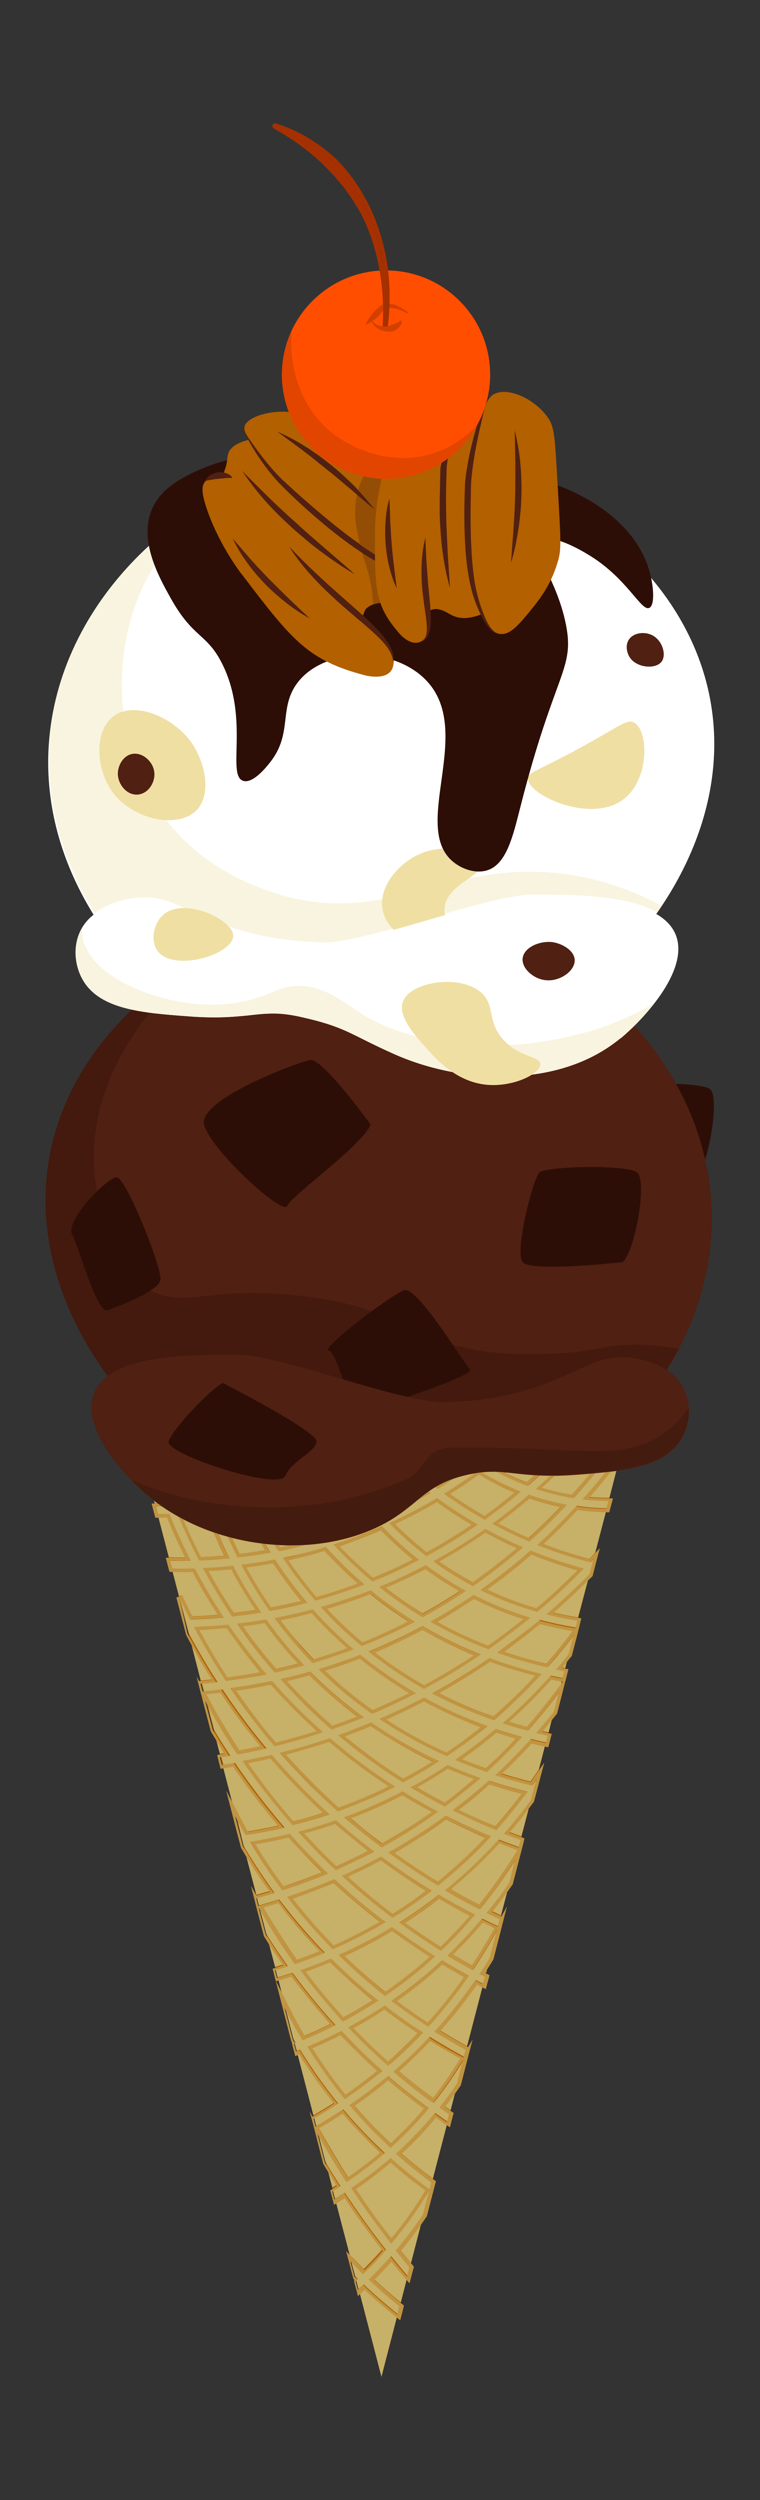 <?xml version="1.0" encoding="utf-8"?>
<!-- Generator: Adobe Illustrator 21.1.0, SVG Export Plug-In . SVG Version: 6.00 Build 0)  -->
<svg version="1.1" id="Layer_1" xmlns="http://www.w3.org/2000/svg" xmlns:xlink="http://www.w3.org/1999/xlink" x="0px" y="0px"
	 viewBox="0 0 365 1200" style="enable-background:new 0 0 365 1200;" xml:space="preserve">
<rect x="0" y="0" width="365" height="1200" fill="#333333" stroke="none"/>
<style type="text/css">
	.st0{fill:#B26000;}
	.st1{fill:#C7B068;}
	.st2{fill:#C09441;}
	.st3{fill:#2D0E06;}
	.st4{fill:#502012;}
	.st5{fill:#431A0D;}
	.st6{fill:#E5DEDC;}
	.st7{fill:#441B0F;}
	.st8{fill:#FFFFFF;}
	.st9{fill:#F9F4DF;}
	.st10{fill:#EFDFA3;}
	.st11{fill:#4E1F10;}
	.st12{fill:#38130A;}
	.st13{fill:#944D05;}
	.st14{fill:#FF4E00;}
	.st15{fill:#E14500;}
	.st16{fill:#D24000;}
	.st17{fill:#A63000;}
</style>
<g>
	<polyline class="st0" points="183.2,1140.8 296.2,705.3 70.1,705.3 183.2,1140.8 	"/>
	<path class="st1" d="M174.7,1098.6c-0.5,0.5-1,0.9-1.4,1.3l-0.6,0.5l10.5,40.4l7.4-28.6l-0.5-0.4c-3.3-2.6-6.2-5.1-9.1-7.6
		C178.8,1102.4,176.8,1100.5,174.7,1098.6 M187.8,1085.2c-0.2,0.2-0.4,0.4-0.6,0.7c-2.4,2.7-5,5.4-7.6,8c1.9,1.8,3.9,3.6,5.8,5.3
		c2.3,2,4.6,4,7.1,5.9l2.8-10.9l-0.7-0.8C192.2,1090.6,189.9,1087.9,187.8,1085.2 M202.4,1066.8c-3.2,4.5-6.6,8.9-10.1,13.2
		c1.7,2.1,3.4,4.2,5.1,6.2L202.4,1066.8 M165.2,1054.5c-1.1,0.7-2.2,1.4-3.5,2.2l-0.4,0.2l6.6,25.3l1.9,1.9c1.7,1.8,3.3,3.4,4.9,5
		c2.6-2.6,5.1-5.2,7.4-7.8c0.5-0.5,0.9-1,1.3-1.5c-5.8-7.5-11.5-15.2-16.7-23C166.3,1056.1,165.7,1055.3,165.2,1054.5 M157.7,1042.7
		l1.9,7.3c0.6-0.4,1.3-0.8,1.9-1.2C160.3,1046.9,159,1044.8,157.7,1042.7 M187.6,1037.9c-5.3,4.5-10.9,8.9-16.7,12.8
		c0.5,0.8,1,1.5,1.5,2.3c4.9,7.3,10.1,14.5,15.6,21.5c6-7.3,11.5-15,16.4-23.1C198.6,1047.2,192.9,1042.7,187.6,1037.9
		 M209.2,1016.2c-4.2,5-8.6,9.7-13.1,14.1c-1,1-2.1,2-3.4,3.2c4.8,4.2,9.9,8.3,15.2,12.2l6.7-25.8l-0.4-0.3
		C212.5,1018.4,210.8,1017.3,209.2,1016.2 M164.6,1014.5c-3.7,2.4-7.5,4.8-11.4,7l1,1.8c4.2,7.5,8.6,14.8,13,21.8
		c5.3-3.7,10.5-7.6,15.4-11.8c-2.2-2.1-4.3-4.1-6.3-6.2C172.3,1023.2,168.3,1018.9,164.6,1014.5 M218.7,1004
		c-1.7,2.4-3.4,4.7-5.2,6.9c1,0.7,2,1.4,2.9,2L218.7,1004 M186.4,998.5c-5.2,4.3-10.6,8.4-16.1,12.2c3.5,4,7.1,8,10.8,11.7
		c2.1,2.1,4.3,4.2,6.6,6.4c1.4-1.3,2.6-2.4,3.7-3.5c4.2-4.1,8.4-8.5,12.3-13.2C197.8,1007.9,192,1003.3,186.4,998.5 M143.5,985.7
		c-0.1,0.1-0.3,0.1-0.4,0.2l-0.2,0.1l7.6,29.3c3.3-1.9,6.6-3.9,9.7-5.9C154.2,1001.8,148.6,993.9,143.5,985.7 M206.6,979.6
		c-4.9,5.1-9.9,10-15,14.5c5.3,4.5,10.8,8.9,16.4,12.9c4.7-5.9,9.1-12.3,13.1-19C216.2,985.3,211.3,982.5,206.6,979.6 M163.5,976.8
		c-4.4,2.2-9,4.4-13.6,6.3c4.9,7.8,10.3,15.3,16,22.4c5.2-3.6,10.4-7.5,15.3-11.5c-2.3-2-4.4-4-6.4-5.9
		C171,984.4,167.2,980.6,163.5,976.8 M184.7,964.5c-4.8,3.1-9.8,6.2-15,9c3.2,3.4,6.5,6.6,9.7,9.7c2.2,2.1,4.5,4.2,7,6.4
		c0.2-0.2,0.4-0.3,0.5-0.5c4.7-4.1,9.2-8.5,13.8-13.2C195.3,972.3,189.9,968.5,184.7,964.5 M228.9,952.2
		c-5.5,7.8-11.4,15.3-17.7,22.3c4.3,2.6,8.7,5.2,13.1,7.6l7.4-28.4l-0.3-0.2l-0.3-0.2C230.4,953,229.6,952.6,228.9,952.2 M140,948.7
		c-1.9,0.6-3.9,1.2-6.2,1.9l0,0l1.5,5.9l3.1,6.3c2.5,4.9,5.1,9.7,7.8,14.4c4.2-1.8,8.4-3.7,12.4-5.7
		C152.2,964.3,145.9,956.6,140,948.7 M234.1,944.4c-0.5,0.7-0.9,1.4-1.4,2.1l0.3,0.1l0.5,0.2L234.1,944.4 M212.4,942.9
		c-6.8,6.3-14.2,12.2-21.8,17.6c4.8,3.6,9.8,7.1,14.8,10.4c6.2-6.8,12.1-14.2,17.5-21.9C219.4,947,215.9,945,212.4,942.9
		 M158.6,941.8c-3.9,1.6-7.9,3.2-11.9,4.6c5.7,7.6,11.8,15,18.2,22c4.8-2.6,9.6-5.4,14.1-8.3C172,954.4,165.1,948.2,158.6,941.8
		 M129.2,933.1l2.9,11c1.4-0.4,2.6-0.8,3.8-1.1C133.6,939.7,131.4,936.4,129.2,933.1 M188.3,926.8c-7.4,4.5-15.1,8.5-22.9,12.1
		c6.3,6.1,12.9,11.8,19.7,17.2c7.5-5.2,14.7-10.9,21.5-16.9C200.3,935.3,194.2,931.1,188.3,926.8 M231.9,922.7
		c-4.5,5.3-9.3,10.5-14.4,15.4c3.1,1.8,6.1,3.6,9.2,5.3c3.7-5.7,7.4-11.7,10.8-17.9C235.7,924.5,233.8,923.6,231.9,922.7
		 M133.7,913.4c-2.4,0.7-4.8,1.4-7.2,2.1c5,8.7,10.4,17.1,16.1,25.2c3.6-1.3,7.3-2.6,10.9-4.1C146.5,929.4,139.9,921.6,133.7,913.4
		 M210.9,911.4c-5.2,4.1-10.8,8-16.4,11.6c5.6,4,11.3,7.8,17.1,11.5c4.9-4.7,9.6-9.7,14.1-14.9C220.7,917,215.7,914.2,210.9,911.4
		 M243.7,907.6c-2.4,3.3-4.9,6.6-7.4,9.7c1.4,0.7,2.8,1.3,4.3,2.1L243.7,907.6 M160.2,903.8c-6.5,2.7-13.1,5.2-19.7,7.5
		c5.7,7.3,11.7,14.3,18,20.8c0.6,0.6,1.1,1.2,1.7,1.8c7.6-3.4,15-7.2,22.2-11.4C174.7,916.6,167.3,910.3,160.2,903.8 M182.9,892.9
		c-5.2,2.8-10.5,5.4-15.9,7.9c6.9,6.3,14.2,12.3,21.6,17.9c5.4-3.4,10.8-7.1,16-11.1C197.2,903,189.9,898.1,182.9,892.9
		 M118.3,891.1l4.8,18.4c2.2-0.6,4.2-1.2,6.3-1.8C125.5,902.3,121.8,896.8,118.3,891.1 M239.8,884.7c-7.3,7.9-15.1,15.3-23.3,22.1
		c4.5,2.6,9,5.1,13.6,7.4c5.8-7.1,11.3-14.8,16.3-22.7l2.2-3.5C245.4,886.8,242.5,885.8,239.8,884.7 M138.6,881.9
		c-5.3,1.3-10.6,2.4-16,3.3c4.2,7,8.7,13.8,13.5,20.3c6.3-2.1,12.6-4.4,18.6-6.8c-1.5-1.5-2.9-2.8-4.2-4.1
		C146.6,890.6,142.6,886.3,138.6,881.9 M161,875.4c-5,1.7-10,3.3-15,4.6c3.2,3.4,6.2,6.7,9.3,9.8c1.9,1.9,3.9,3.9,6.2,6
		c5.1-2.3,10.2-4.7,15.3-7.4C171.5,884.3,166.2,879.9,161,875.4 M214.2,873.3c-3.3,2.4-6.4,4.6-9.6,6.7c-4.9,3.2-9.9,6.3-15.2,9.4
		c6.8,4.9,13.8,9.6,20.9,13.9c8-6.5,15.7-13.6,22.8-21.2C226.7,879.3,220.3,876.4,214.2,873.3 M254,867.7c-3.1,4.1-6.2,7.9-9.4,11.6
		c1.8,0.7,3.7,1.4,5.8,2.1L254,867.7 M193.3,861.6c-3.8,2-7,3.6-10.2,5c-4.8,2.2-9.7,4.3-14.7,6.1c4.9,4.2,9.9,8.2,15.1,12.1
		c6-3.4,11.9-6.9,17.5-10.6c2.1-1.4,4.2-2.9,6.6-4.5C202.6,867.1,197.9,864.4,193.3,861.6 M235,856.5c-4.7,4.2-9.6,8.3-14.8,12.2
		c5.8,2.8,11.7,5.5,17.7,7.9c4.4-5,8.7-10.2,12.7-15.6c-5.2-1.3-10.4-2.9-15.4-4.5L235,856.5 M215.1,848.9c-4.9,3.2-9.9,6.2-14.8,9
		c4.4,2.6,8.8,5.1,13.3,7.4c4.8-3.6,9.5-7.4,14.1-11.4C223.4,852.4,219.2,850.7,215.1,848.9 M111.8,847.7c-1.5,0.2-3,0.5-4.6,0.8
		l4.3,16.6l3,5.8c1.5,2.8,3,5.6,4.4,8.2c4.9-0.8,9.7-1.7,14.6-2.8C125.8,867,118.5,857.5,111.8,847.7 M129.9,844
		c-3.6,0.8-7.2,1.6-10.8,2.3c6.7,9.7,14.1,19.2,21.8,28c4.8-1.2,9.6-2.6,14.3-4.2c-3.2-2.9-6.2-5.8-9.2-8.8
		C140.6,855.9,135.2,850.1,129.9,844 M255.2,836.5c-4.6,5.1-9.5,10-14.5,14.7c4.7,1.4,9.4,2.8,14.1,3.9c0.4-0.6,0.8-1.2,1.2-1.7
		l0.4-0.6l2.4-3.5l2.9-11.3C259.5,837.5,257.3,837,255.2,836.5 M158.1,836c-6.8,2.3-13.8,4.3-20.8,6.2c4.4,5,9,9.8,13.6,14.4
		c3.7,3.7,7.6,7.4,11.7,11.1c6.1-2.2,12-4.6,17.7-7.2c2-0.9,4.1-1.9,6.4-3.1C176.7,850.9,167.1,843.7,158.1,836 M103.9,835.3
		l1.7,6.5h0.1c0.7-0.1,1.4-0.2,2-0.3C106.4,839.5,105.1,837.4,103.9,835.3 M238.4,831.6c-5.3,4.5-10.9,8.8-16.6,12.8
		c3.8,1.6,7.7,3,11.6,4.4c5-4.6,9.8-9.3,14.4-14.3C244.6,833.6,241.5,832.6,238.4,831.6 M178.1,828.5c-3.3,1.4-6.1,2.5-8.8,3.5
		c-1.2,0.5-2.4,0.9-3.8,1.4c8.9,7.3,18.3,14.2,28.1,20.4c4.8-2.6,9.5-5.3,14.1-8.2C197.3,840.6,187.4,834.9,178.1,828.5 M265.1,825
		c-1.6,2-3.2,3.9-4.8,5.8c1,0.2,2,0.4,3.1,0.7h0.1L265.1,825 M203.6,816.6c-5.9,3.1-11.9,6-18.1,8.8c9.1,6,18.8,11.3,29,15.9
		c5.5-3.7,11-7.9,16.5-12.2C221.5,825.5,212.3,821.3,203.6,816.6 M105.9,812.4c-2.2,0.3-4.5,0.5-6.9,0.7l1.2,2.3
		c4.5,8.5,9.5,16.8,14.8,24.8c3.3-0.6,6.7-1.3,10-2C118.3,830,111.8,821.4,105.9,812.4 M130.1,808.6c-5.5,1.1-11.2,2.1-16.7,2.9
		c5.9,8.6,12.2,17,19,25c6.6-1.6,13.2-3.5,19.8-5.6c-4.7-4.3-9.3-8.7-13.6-13.2C135.7,814.8,133,811.8,130.1,808.6 M264.8,806.1
		c-6.4,7.1-13.3,14-20.4,20.3c2.9,0.9,5.8,1.7,8.6,2.5c5-5.6,9.8-11.6,14.3-17.6l2.2-2.9l0.3-1.2
		C267.9,806.7,266.3,806.4,264.8,806.1 M148.6,804.1c-3.5,1-7.2,1.9-10.9,2.8c1.9,2.1,3.8,4.1,5.7,6.1c5.1,5.3,10.5,10.4,16.2,15.4
		c2.7-0.9,5.1-1.8,7.3-2.6c1.6-0.6,3.1-1.2,4.7-1.8C163.4,817.9,155.7,811.2,148.6,804.1 M235.3,797.5c-7.9,5.4-16.2,10.5-24.5,15.2
		c8.4,4.3,17.2,8.1,26.2,11.2c7-6.1,13.8-12.7,20.3-19.6C249.8,802.4,242.4,800.2,235.3,797.5 M272.3,797.4
		c-0.8,0.9-1.5,1.9-2.4,2.9c0.5,0.1,1,0.2,1.5,0.3h0.1L272.3,797.4 M172.8,796.1h-0.1c-1.1,0.4-2.2,0.9-3.4,1.3
		c-4.3,1.6-8.7,3.1-13.3,4.5c7.1,6.9,14.8,13.2,22.9,19c6-2.6,11.9-5.3,17.7-8.2C188.3,807.7,180.3,802.1,172.8,796.1 M92.1,789.9
		l4.3,16.7h0.3c1.8-0.2,3.5-0.3,5.1-0.5C98.4,800.9,95.2,795.4,92.1,789.9 M202.9,782.3c-7.4,4-15.1,7.6-22.9,10.9
		c7.4,5.8,15.4,11.1,23.7,15.8c8.2-4.4,16.2-9.2,24-14.4C219.1,791,210.8,786.9,202.9,782.3 M108.9,781.4c-4.4,0.4-8.8,0.7-13.2,1
		c4.2,7.8,8.7,15.4,13.5,22.8c5.2-0.7,10.5-1.5,15.8-2.5C119.4,795.9,114,788.8,108.9,781.4 M259.3,779.5
		c-5.6,4.6-11.4,9.1-17.2,13.3c6.6,2.3,13.4,4.2,20.3,5.8c2-2.3,3.8-4.4,5.4-6.4c2.2-2.7,4.4-5.4,6.6-8.4l0.7-1
		C269.6,781.9,264.4,780.8,259.3,779.5 M127.1,779c-3.5,0.6-7,1.1-10.5,1.6c5,7.1,10.4,14,16,20.5c3.5-0.8,7-1.6,10.6-2.6
		c-1.1-1.2-2.2-2.4-3.3-3.6C135.4,789.9,131.1,784.5,127.1,779 M149.7,774.2c-5.1,1.3-10.1,2.5-15.1,3.5c3.3,4.4,6.8,8.7,10.5,12.8
		c1.8,2,3.6,4,5.6,6c5.6-1.6,11-3.5,16.3-5.4c-3-2.6-5.9-5.3-8.6-8C155.3,780.2,152.5,777.3,149.7,774.2 M227.6,767.4
		c-5.8,3.9-11.8,7.7-17.7,11.1c7.9,4.4,16.1,8.2,24.5,11.5c5.8-4.1,11.5-8.4,17.1-12.8C243.2,774.5,235.2,771.3,227.6,767.4
		 M177.9,765.1c-3.5,1.4-6.9,2.6-10.2,3.7c-3.4,1.2-7,2.3-10.7,3.4c2,2.1,3.9,4.2,5.9,6.1c3.5,3.4,7.1,6.7,11.1,10.1
		c7.5-3,14.9-6.4,22.1-10.1c-6.3-4-12.4-8.4-18.1-13L177.9,765.1 M282.4,758.4c-5.5,5.4-11.1,10.7-16.8,15.6
		c3.9,0.9,7.9,1.7,11.9,2.3h0.1L282.4,758.4 M92.5,754.3c-1.9,0-3.7,0.1-5.5,0.1c-1.2,0-2.6,0-4.1,0l3.1,11.8l1.4-0.5
		c1.7,3.6,3.3,6.9,4.9,10.1c4.1-0.1,8.2-0.4,12.4-0.7C100.3,768.3,96.2,761.4,92.5,754.3 M111.1,753.2c-3.7,0.4-7.4,0.6-11.1,0.8
		c3.8,6.9,7.9,13.7,12.3,20.2c3.6-0.4,7.1-0.9,10.6-1.4C118.6,766.6,114.6,760,111.1,753.2 M204.3,753.1c-6.2,3.3-12.7,6.3-19.2,9
		c5.7,4.4,11.7,8.6,17.9,12.3c6-3.3,12-6.9,17.7-10.7c-0.5-0.3-0.9-0.5-1.4-0.8C214.2,760,209.2,756.7,204.3,753.1 M131.2,750.3
		c-4.3,0.8-8.7,1.5-13,2c3.6,6.6,7.6,13.1,11.9,19.3c4.9-0.9,9.8-2,14.6-3.1C139.9,762.7,135.4,756.6,131.2,750.3 M255.2,746.1
		c-6.8,6-14,11.6-21.3,16.9c7.7,3.6,15.6,6.7,23.8,9c6.8-5.7,13.4-11.9,19.8-18.2C269.9,751.6,262.4,749,255.2,746.1 M155.8,744.4
		c-4.5,1.3-8.6,2.5-12.6,3.4c-1.5,0.4-3.1,0.7-4.8,1.1c4.2,6.1,8.7,12.1,13.5,17.7c4.7-1.3,9.2-2.7,13.5-4.2
		c2.1-0.7,4.3-1.5,6.5-2.3C166.3,755.1,160.9,749.9,155.8,744.4 M133.7,741.6c0.2,0.4,0.5,0.8,0.7,1.2c1.6-0.3,3.2-0.7,4.7-1
		C137.4,741.8,135.5,741.7,133.7,741.6 M111.3,738.1c1.2,2.6,2.4,5.2,3.7,7.8c4-0.5,8.2-1.1,12.4-1.8c-0.7-1.1-1.3-2.2-2-3.3
		C120.6,740.2,115.9,739.3,111.3,738.1 M233.1,735.6c-7.1,5-14.6,9.6-22.2,13.9c4,2.8,7.9,5.3,11.9,7.6c1.4,0.8,2.8,1.6,4.3,2.4
		c7.2-5.1,14.3-10.6,21.2-16.4l-0.2-0.1C243.1,740.8,238.1,738.3,233.1,735.6 M183,734.5c-6.6,2.8-13.3,5.4-20,7.7
		c5,5.3,10.5,10.4,16.1,15.2c6.5-2.6,13-5.6,19.3-8.8C193,744.2,187.9,739.5,183,734.5 M87.9,729.2c2.6,6.1,5.5,12.2,8.5,18.2
		c3.7-0.1,7.5-0.4,11.3-0.7c-1.8-3.6-3.4-7.3-5-11.1C97.6,733.8,92.7,731.7,87.9,729.2 M80.2,728.2c-1.3,0-2.7,0.1-4.1,0.1l5,19.2
		h0.4c2.1,0.1,3.8,0.1,5.5,0.1c0.7,0,1.3,0,2,0C85.8,741.3,82.9,734.8,80.2,728.2 M277.2,724.7c-5.2,5.7-10.8,11.1-16.4,16.4
		c7.2,2.8,14.7,5.2,22.2,7.2c0.2-0.2,0.3-0.3,0.5-0.5l0.5-0.6l1.9-2l5.1-19.5c-2.7,0-5.2-0.2-7.5-0.3
		C281.5,725.2,279.5,725,277.2,724.7 M209.8,720.9c-6.5,3.8-13.3,7.4-20.2,10.6c4.8,4.8,10,9.4,15.3,13.6c7.4-4,14.7-8.5,21.7-13.2
		C220.8,728.5,215.2,724.8,209.8,720.9 M74,720.4l0.3,1.2h0.4c0.3,0,0.6,0,0.9,0C75.1,721.2,74.5,720.8,74,720.4 M254.3,719.2
		c-4.8,4.1-9.9,8.2-15.1,12c3.9,2.1,7.7,3.9,11.6,5.7c1,0.5,2,0.9,3,1.3c5.2-4.7,10.4-9.7,15.3-14.9
		C264.2,722.3,259.2,720.9,254.3,719.2 M230,707.7c-4.5,3.3-9.2,6.4-13.9,9.4c5.4,3.8,10.9,7.3,16.6,10.6c4.9-3.5,9.7-7.3,14.4-11.2
		C241.2,714,235.4,711,230,707.7 M283.4,707.4c-2,0.2-3.9,0.3-6,0.5c-4.2,0.3-7.9,0.5-11.2,0.5c-2,1.9-4,3.8-6.1,5.7
		c4.7,1.5,9.6,2.6,14.5,3.4C277.7,714.1,280.5,710.8,283.4,707.4 M242.1,706.7c3.5,1.8,7.2,3.4,10.8,4.8c1.3-1.1,2.5-2.3,3.8-3.4
		c-2.9-0.2-5.5-0.4-7.8-0.7C246.5,707.1,244.2,706.8,242.1,706.7 M187.9,1076.9c-5.6-7.2-11.3-14.9-16.8-23.1
		c-0.8-1.2-1.6-2.3-2.3-3.5c6.2-4.2,12.5-8.9,18.8-14.4c6.4,5.7,12.7,10.7,18.8,15.1C201.2,1059.6,195.1,1068.3,187.9,1076.9
		 M187.6,1030.9c-2.6-2.4-5.1-4.8-7.7-7.4c-4.3-4.3-8.2-8.7-11.9-13.1c6.1-4.1,12.2-8.8,18.4-13.9c6.6,5.7,13.1,10.8,19.5,15.4
		c-4.1,4.9-8.6,9.8-13.5,14.5C190.8,1028,189.2,1029.4,187.6,1030.9 M165.6,1007.5c-6.9-8.5-12.9-16.9-17.9-25.1
		c5.3-2.2,10.7-4.7,16.2-7.5c3.8,4,7.8,8.1,12,12.1c2.6,2.4,5.1,4.8,7.7,7C177.5,999,171.5,1003.5,165.6,1007.5 M186.4,991.5
		c-2.7-2.3-5.3-4.8-8-7.3c-3.9-3.7-7.6-7.4-11.1-11.1c5.6-3,11.2-6.3,16.9-10c0.2-0.1,0.4-0.3,0.6-0.4c6.2,4.8,12.3,9.1,18.3,12.9
		c-4.7,5-9.7,9.9-15.1,14.6C187.4,990.7,186.9,991.1,186.4,991.5 M205.7,972.8c-5.7-3.7-11.7-7.8-17.6-12.4
		c8.8-6.1,16.9-12.6,24.2-19.4c4.4,2.7,8.7,5.1,12.8,7.4C219.4,956.7,212.9,964.9,205.7,972.8 M164.7,970.3
		c-7.5-8.2-14.3-16.4-20.3-24.6c4.7-1.6,9.6-3.5,14.6-5.6c7.5,7.5,15.1,14.2,22.7,20.2C175.9,964,170.3,967.3,164.7,970.3
		 M184.9,958c-7.4-5.8-14.8-12.3-22.2-19.6c8.3-3.7,16.9-8.1,25.6-13.4c7,5.1,13.9,9.8,20.6,14C201.7,945.7,193.7,952,184.9,958
		 M211.8,936.3c-6.5-4-13.2-8.5-20-13.5c6.7-4.2,13-8.7,18.9-13.3c6,3.5,11.8,6.7,17.3,9.5C223.1,925,217.7,930.7,211.8,936.3
		 M159.8,935.6c-0.8-0.8-1.6-1.7-2.4-2.5c-7.1-7.4-13.6-15-19.4-22.6c7.1-2.3,14.6-5.1,22.5-8.5c8.2,7.6,16.4,14.4,24.6,20.6
		C176.5,927.7,168,932,159.8,935.6 M188.5,920.5c-8-6-16.2-12.7-24.2-20.1c6.1-2.7,12.3-5.8,18.7-9.2c8.3,6.1,16.4,11.5,24.3,16.3
		C201.4,912,195.2,916.4,188.5,920.5 M135.6,907.3c-5.8-7.8-10.9-15.6-15.4-23.2c6-1,12.3-2.2,18.9-3.8c4,4.4,8.1,8.9,12.5,13.3
		c1.9,1.9,3.9,3.8,5.8,5.7C149.9,902.4,142.6,905.1,135.6,907.3 M161.3,897.6c-2.3-2.2-4.6-4.4-6.9-6.7c-3.9-3.9-7.5-7.7-11.1-11.6
		c5.9-1.5,11.9-3.4,18.1-5.5c6.1,5.4,12.2,10.4,18.3,15C173.4,892,167.3,894.9,161.3,897.6 M210.4,905c-7.7-4.6-15.7-9.9-23.8-15.8
		c5.7-3.2,11.4-6.6,17.2-10.5c3.5-2.3,6.9-4.7,10.3-7.2c7.5,3.8,14.7,7.1,21.6,9.9C228.3,889.5,219.9,897.4,210.4,905 M183.3,886.7
		c-5.9-4.4-11.9-9.2-17.9-14.4c5.6-2,11.2-4.4,17-7c3.7-1.7,7.4-3.5,10.9-5.4c5.7,3.5,11.4,6.7,16.9,9.7c-2.8,2-5.6,4-8.6,6
		C195.5,879.7,189.4,883.3,183.3,886.7 M238.4,878.4c-6.7-2.7-13.7-5.8-20.9-9.5c6.1-4.6,11.9-9.4,17.3-14.2c0.3,0.1,0.7,0.2,1,0.3
		c6.1,2,11.9,3.6,17.5,5C248.7,866.2,243.8,872.3,238.4,878.4 M213.7,867.1c-5.4-2.8-10.9-5.9-16.4-9.2c6.2-3.4,12.1-6.9,17.7-10.6
		c5.3,2.3,10.5,4.4,15.6,6.2C225.3,858,219.7,862.6,213.7,867.1 M140.5,876c-9-10.3-17-20.6-23.9-30.7c4.5-0.9,9.1-1.8,13.9-2.9
		c5.2,6,10.7,12.1,16.7,18c3.7,3.6,7.3,7.1,11,10.5C152.1,872.9,146.2,874.6,140.5,876 M162.2,869.4c-4.1-3.7-8.3-7.6-12.4-11.7
		c-5.4-5.4-10.5-10.9-15.3-16.3c7.7-1.9,15.7-4.2,23.9-7c10.4,8.9,20.9,16.6,31.2,23.2c-2.9,1.5-5.8,2.9-8.8,4.3
		C174.5,864.7,168.3,867.2,162.2,869.4 M233.8,850.5c-4.9-1.7-10-3.6-15.1-5.8c6.9-4.7,13.3-9.7,19.4-14.8c4.3,1.4,8.5,2.7,12.6,3.8
		C245.4,839.3,239.8,845,233.8,850.5 M193.5,855.5c-10.2-6.4-20.7-13.9-31-22.6c2.1-0.7,4.1-1.5,6.2-2.3c3.2-1.2,6.4-2.5,9.5-3.8
		c10.9,7.5,21.9,13.6,32.6,18.5C205.4,848.9,199.6,852.3,193.5,855.5 M214.6,842.9c-10.6-4.7-21.5-10.6-32.2-17.8
		c7.4-3.2,14.5-6.6,21.3-10.2c10.3,5.6,20.5,10.1,30.3,13.6C227.9,833.5,221.5,838.3,214.6,842.9 M131.8,838.1
		c-7.9-9.3-14.9-18.6-21.1-27.8c6.3-0.8,13-2,19.9-3.4c2.9,3.2,5.8,6.5,8.9,9.7c5.1,5.3,10.3,10.2,15.5,14.8
		C147.1,834.1,139.4,836.3,131.8,838.1 M159.2,830.1c-5.7-5-11.4-10.3-16.9-16.1c-2.6-2.7-5.1-5.3-7.4-8c4.6-1,9.3-2.2,14.1-3.6
		c8.3,8.3,16.9,15.6,25.6,21.9c-2.4,1-4.8,1.9-7.2,2.8C164.7,828.2,161.9,829.1,159.2,830.1 M237.3,825.7
		c-9.5-3.3-19.5-7.5-29.7-12.9c9.8-5.4,19-11,27.5-16.9c8.6,3.2,17,5.7,24.9,7.6C253.2,810.9,245.7,818.4,237.3,825.7 M178.7,822.6
		c-8.7-6.1-17.3-13.2-25.6-21.4c5.1-1.5,10.3-3.3,15.6-5.2c1.5-0.5,2.9-1.1,4.3-1.7c8.8,7.2,17.7,13.2,26.7,18.4
		C193,816.2,186,819.5,178.7,822.6 M203.6,810.6c-8.9-5-17.8-10.9-26.6-17.9c9.1-3.7,17.8-7.8,25.9-12.2c9.4,5.5,18.8,10,27.9,13.6
		C222.4,799.9,213.3,805.4,203.6,810.6 M108.5,806.8c-5.8-8.8-10.8-17.5-15.2-25.8c5.1-0.2,10.6-0.6,16.4-1.1
		c5.4,7.9,11.4,15.8,18.2,23.8C121.1,805,114.6,806,108.5,806.8 M132,802.8c-6.8-7.8-12.8-15.6-18.1-23.4c4.5-0.5,9.1-1.2,13.9-2
		c4,5.5,8.4,11.1,13.3,16.6c1.6,1.8,3.3,3.6,4.9,5.4C141.3,800.6,136.6,801.8,132,802.8 M150.1,798.2c-2.1-2.2-4.2-4.4-6.2-6.7
		c-4.4-4.9-8.3-9.9-12-14.8c5.9-1.1,12-2.5,18.3-4.2c2.8,3.2,5.8,6.4,9,9.5c3.4,3.4,6.9,6.6,10.5,9.6c-0.8,0.3-1.5,0.6-2.3,0.9
		C161.6,794.6,155.8,796.5,150.1,798.2 M234.6,791.6c-9.1-3.5-18.4-7.8-27.8-13.2c7.3-4.1,14.2-8.4,20.7-12.8
		c9.1,4.7,18.2,8.2,27.1,10.9C248.3,781.6,241.6,786.7,234.6,791.6 M173.7,790c-4-3.3-8-6.9-11.9-10.7c-2.7-2.6-5.2-5.3-7.6-7.9
		c4.2-1.2,8.5-2.5,12.9-4c3.8-1.3,7.4-2.6,11-4c0.3,0.2,0.5,0.5,0.8,0.7c6.7,5.4,13.4,10.1,20.2,14.3
		C191.2,782.5,182.7,786.5,173.7,790 M111.5,775.9c-5.3-7.9-9.9-15.7-14-23.2c4.6-0.2,9.4-0.5,14.4-1.1c3.8,7.3,8.2,14.8,13.5,22.4
		C120.6,774.8,116,775.4,111.5,775.9 M203,776.2c-7-4.2-14-9-20.8-14.5c7.9-3.2,15.3-6.7,22.3-10.4c4.8,3.6,10.1,7.1,15.7,10.4
		c1.2,0.7,2.3,1.3,3.5,1.9C217.2,768,210.3,772.2,203,776.2 M129.5,773.2c-5.2-7.5-9.7-14.9-13.5-22.1c5.2-0.6,10.5-1.4,16-2.5
		c4.4,6.8,9.6,13.8,15.5,20.7C141.3,770.9,135.3,772.2,129.5,773.2 M258,773.6c-8.9-2.5-18-5.9-27.1-10.4
		c8.7-6.2,16.7-12.5,23.9-18.9c8.8,3.6,17.3,6.4,25.5,8.6C273.7,759.7,266.3,766.7,258,773.6 M151.5,768.2
		c-5.9-6.8-11.1-13.7-15.5-20.4c2.3-0.5,4.6-1,7-1.5c4.6-1.1,9.1-2.3,13.4-3.7c5.5,6,11.6,12.1,18.5,17.9c-2.9,1.1-5.8,2.2-8.9,3.2
		C161,765.5,156.2,766.9,151.5,768.2 M227.2,761.3c-1.7-0.9-3.4-1.8-5.1-2.8c-5-2.9-9.6-5.9-13.9-9.1c9.2-5,17.5-10.3,24.9-15.5
		c4.9,2.7,10.1,5.3,15.7,7.8c0.8,0.4,1.6,0.7,2.3,1C243.8,749,235.9,755.2,227.2,761.3 M178.8,759c-6.9-5.8-13.1-11.7-18.5-17.6
		c8.2-2.6,15.9-5.6,23.1-8.8c5.1,5.4,11,10.9,17.7,16.1C194.2,752.4,186.8,755.9,178.8,759 M204.8,746.9
		c-6.7-5.2-12.6-10.5-17.7-15.8c8.4-3.8,16-7.9,22.8-12c5.8,4.3,12.4,8.6,19.5,12.7C222,736.9,213.8,742,204.8,746.9 M254.2,739.9
		c-1.3-0.6-2.6-1.1-3.9-1.7c-4.8-2.2-9.4-4.5-13.8-6.8c6.6-4.8,12.4-9.5,17.5-13.9c5.5,1.9,11.6,3.6,18.2,4.8
		C266.8,728.1,260.8,734,254.2,739.9 M236.8,706.4c-1.7,0-3.5,0.1-5.4,0.3c4.9,3,11.1,6.3,18.6,9.3c-5,4.3-10.8,8.8-17.2,13.4
		c-7.1-4-13.6-8.2-19.4-12.4c5.4-3.4,10.4-6.7,14.7-9.8c-1.1,0.2-2.2,0.4-3.3,0.6c-2.7,0.6-5.1,1.3-7.2,2c-2.4,1.6-4.8,3.1-7.5,4.7
		c-0.3-0.3-0.7-0.5-1-0.8c-1.2,0.7-2.3,1.4-3.3,2.2c0.3,0.2,0.6,0.4,0.9,0.7c-2,1.2-4.2,2.4-6.3,3.6c-5.3,4.3-10.7,9-20.3,13.4
		c-10.3,4.7-21.9,7.3-33.7,8c-1.4,0.4-2.8,0.7-4.2,1.1c-2.8,0.7-5.6,1.3-8.3,1.8c-0.6-1-1.2-2-1.9-3c-1.5-0.1-3.1-0.3-4.6-0.4
		c0.8,1.4,1.7,2.8,2.5,4.1c-5.4,1-10.6,1.8-15.7,2.3c-1.7-3.4-3.3-6.7-4.7-9.9c-1.6-0.4-3.2-0.9-4.7-1.4c1.6,3.8,3.4,7.7,5.4,11.8
		c-5,0.5-9.9,0.8-14.5,1c-3.8-7.3-7-14.3-9.8-20.9c-2.8-1.6-5.6-3.3-8.2-5.1c-1,0-1.9,0-2.9,0l0.1,0.2l0.9,3.6
		c1.8,0,3.6-0.1,5.5-0.1c2.8,7,6.2,14.5,10.2,22.4c-1.5,0-3,0.1-4.4,0.1c-1.9,0-3.7,0-5.5-0.1l1,3.8c1.5,0,3,0.1,4.5,0.1
		c2.1,0,4.2,0,6.4-0.1c4,7.6,8.6,15.5,13.9,23.5c-5.6,0.5-11,0.8-16,1c-1.9-3.7-3.7-7.4-5.3-11l4.6,17.6c4.1,7.6,8.6,15.5,13.8,23.4
		c-2.6,0.3-5.1,0.5-7.5,0.7l1,3.7c2.9-0.2,5.8-0.5,8.9-0.9c6.2,9.4,13.2,18.8,21.1,28.3c-4.6,1-9,2-13.4,2.8
		c-5.9-8.8-11-17.5-15.4-25.7l3.7,14.1c2.4,4.1,5,8.2,7.7,12.3c-1.5,0.2-2.9,0.5-4.3,0.7l0.1,0.4l0.9,3.3c1.9-0.3,3.7-0.6,5.6-0.9
		c6.9,10.2,14.8,20.6,23.8,31c-6.3,1.5-12.4,2.6-18.1,3.5c-1.8-3.1-3.4-6.1-5-9.1L117,886c4.4,7.4,9.3,14.9,14.8,22.5
		c-2.9,0.9-5.7,1.7-8.4,2.4l0.3,1.3l0.6,2.4c3.1-0.9,6.4-1.8,9.8-2.9c6.1,8,12.9,16.1,20.4,24c0.5,0.5,1,1,1.5,1.5
		c-4.8,2-9.5,3.8-14.1,5.3c-6.7-9.3-12.4-18.4-17.4-27.2l2.4,9.1l1,3.9c3.2,5.1,6.6,10.2,10.3,15.4c-2,0.6-3.9,1.2-5.8,1.8l0.9,3.6
		c2.4-0.7,4.7-1.4,7.2-2.2c6.1,8.3,12.9,16.7,20.6,25.1c-5.3,2.7-10.5,5-15.5,7.1c-3.2-5.4-6-10.6-8.6-15.6l3.9,15.2
		c0.4,0.6,0.7,1.2,1.1,1.8c-0.2,0.1-0.4,0.1-0.5,0.2l1,3.7c0.5-0.2,1-0.4,1.6-0.6c5.2,8.4,11.2,17.1,18.3,25.8
		c-3.9,2.6-7.7,4.9-11.5,7.1l0.4,1.5l0.6,2.3c4.3-2.4,8.6-5.1,13-8c3.8,4.6,8,9.1,12.4,13.6c2.5,2.5,5,4.9,7.5,7.3
		c-6.1,5.2-12.1,9.8-18.1,13.8c-5-7.8-9.7-15.5-13.9-23.2l3.5,13.7c2.3,3.9,4.7,7.7,7.2,11.6c-1.2,0.8-2.4,1.5-3.6,2.3l1,3.8
		c1.6-0.9,3.1-1.9,4.7-2.9c0.8,1.2,1.6,2.4,2.4,3.5c5.7,8.5,11.5,16.4,17.4,23.9c-0.7,0.8-1.4,1.6-2.2,2.5c-2.8,3.2-5.7,6.1-8.6,8.9
		c-2-2-4-4-6-6.1l1.7,6.4l0.2,0.9c0.5,0.5,0.9,0.9,1.4,1.4c-0.3,0.3-0.5,0.5-0.8,0.8l1.1,4.1c0.8-0.8,1.6-1.5,2.5-2.3
		c2.3,2.2,4.7,4.4,7.2,6.6c3,2.6,6,5.1,9.1,7.6l0.6-2.2l0.5-1.8c-2.6-2.1-5.1-4.2-7.6-6.4c-2.4-2.1-4.7-4.2-7-6.4
		c2.9-2.8,5.8-5.8,8.6-9c0.6-0.7,1.2-1.3,1.8-2c2.6,3.3,5.3,6.5,7.9,9.6l1.2-4.5c-2.2-2.6-4.4-5.3-6.6-8c4.9-5.8,9.2-11.6,13.1-17.3
		l3.3-12.9l0.7-2.5c-5.5-4.1-11.2-8.6-17-13.8c1.5-1.4,3-2.8,4.6-4.3c5.1-4.9,9.7-9.9,13.9-15c2,1.4,4,2.8,6,4.2l0.8-2.9l0.3-1
		c-1.5-1-3.1-2.1-4.6-3.2c3-3.8,5.8-7.6,8.4-11.4l1.4-5.3l1.7-6.4c-4.2,7-9,14-14.5,20.9c-6.2-4.5-12.6-9.5-19-15
		c0.4-0.3,0.8-0.6,1.1-1c5.7-5,11-10.1,15.9-15.4c5.8,3.6,11.4,6.8,16.7,9.7l0.4-1.6l0.5-2.1c-4.8-2.6-9.9-5.5-15-8.7
		c7.3-8,13.8-16.3,19.5-24.6c1.2,0.7,2.5,1.3,3.7,1.9l0.5-2.1l0.4-1.7c-0.8-0.4-1.7-0.9-2.5-1.3c1.7-2.5,3.3-5,4.8-7.5l3.5-13.6
		c-3.5,6.4-7.4,12.9-11.7,19.3c-4-2.2-8-4.5-12.1-7c5.9-5.7,11.4-11.6,16.4-17.5c2.7,1.3,5.2,2.6,7.8,3.7l0.1-0.2l0.9-3.5
		c-2-1-4.1-2-6.3-3c3.9-4.8,7.5-9.6,10.8-14.3l0.9-3.5l2-7.7c-5,7.9-10.7,15.9-17.1,23.8c-5.3-2.7-10.9-5.7-16.6-9.1
		c9.6-7.8,18-15.9,25.5-24.1c3.4,1.3,6.6,2.5,9.8,3.6l1-3.7c-2.6-0.9-5.3-1.9-8-3c4.7-5.4,9-10.8,12.9-16.1l2.7-10.2
		c-0.7,1.1-1.4,2.1-2.2,3.2c-5.6-1.3-11.5-3-17.6-5c6.1-5.6,11.7-11.4,16.9-17.1c2.5,0.6,5,1.2,7.4,1.7l0.9-3.6
		c-1.8-0.4-3.6-0.8-5.5-1.3c3-3.4,5.8-6.8,8.5-10.2l2.4-9.3c-4.5,6-9.5,12.2-15,18.4c-3.9-1-7.9-2.2-12-3.5
		c8.5-7.4,16.1-15,22.8-22.6c2,0.4,4,0.8,5.9,1.2l0.3-1.1l0.7-2.6c-1.3-0.3-2.7-0.5-4-0.8c1.6-1.9,3.2-3.8,4.8-5.7
		c0.5-0.6,0.9-1.1,1.3-1.7l2.4-9.2c-2.1,2.8-4.3,5.6-6.6,8.4c-1.9,2.4-4,4.7-6.1,7.1c-7.6-1.8-15.7-4.1-24-7
		c7.1-5.1,13.8-10.2,20.1-15.4c5.9,1.6,11.8,2.8,17.5,3.7l0.9-3.7c-4.9-0.8-9.8-1.8-14.9-3c7.6-6.5,14.4-12.9,20.7-19.3l0,0l1.9-7.3
		c-0.5,0.6-1.1,1.1-1.6,1.7c-8.2-2.1-16.7-4.8-25.4-8.3c6.9-6.3,13.1-12.5,18.6-18.5c2.2,0.3,4.5,0.6,6.8,0.8
		c2.6,0.2,5.2,0.3,7.8,0.3l1-3.7c-2.8,0-5.6-0.1-8.4-0.4c-1.4-0.1-2.7-0.3-4.1-0.4c4.1-4.6,7.7-8.9,11-13c-1.7,0.2-3.5,0.3-5.2,0.5
		c-3.1,3.8-6.5,7.7-10.2,11.9c-6.5-1-12.5-2.6-18-4.4c2.5-2.2,4.8-4.3,6.9-6.3c-1.9,0-3.7-0.1-5.3-0.1c-1.7,1.6-3.6,3.3-5.6,5
		c-5.6-2.1-10.6-4.5-14.8-6.8C237.9,706.4,237.4,706.4,236.8,706.4 M296,706c-1,0.1-2.1,0.3-3.1,0.4c-3.3,4.2-6.6,8.2-10,12.1
		c0.4,0,0.8,0.1,1.1,0.1c2.7,0.2,5.4,0.3,8.3,0.3h0.4L296,706"/>
	<path class="st2" d="M291.8,705.3c-3.5,4.5-7.5,9.3-12.1,14.4c1.3,0.2,2.7,0.3,4.1,0.4c2.9,0.2,5.7,0.3,8.4,0.4l-1,3.7
		c-2.5,0-5.1-0.1-7.8-0.3c-2.3-0.2-4.6-0.5-6.8-0.8c-5.5,6-11.7,12.2-18.6,18.5c8.7,3.5,17.3,6.2,25.4,8.3c0.5-0.6,1.1-1.1,1.6-1.7
		l-1.9,7.4c-6.3,6.3-13.1,12.8-20.7,19.3c5.1,1.3,10,2.3,14.9,3l-0.9,3.7c-5.7-0.9-11.5-2.1-17.5-3.7c-6.3,5.2-12.9,10.4-20.1,15.4
		c8.3,3,16.4,5.3,24,7c2.1-2.4,4.1-4.8,6.1-7.1c2.3-2.8,4.5-5.7,6.6-8.4l-2.4,9.2c-0.4,0.5-0.9,1.1-1.3,1.7
		c-1.5,1.9-3.1,3.8-4.8,5.7c1.4,0.3,2.7,0.5,4,0.8l-0.9,3.6c-1.9-0.4-3.9-0.8-5.9-1.2c-6.8,7.6-14.4,15.2-22.8,22.6
		c4.1,1.3,8.2,2.5,12,3.5c5.5-6.2,10.5-12.4,15-18.4l-2.4,9.3c-2.7,3.4-5.5,6.8-8.5,10.2c1.9,0.5,3.7,0.9,5.5,1.3l-0.9,3.6
		c-2.4-0.5-4.9-1.1-7.4-1.7c-5.2,5.7-10.8,11.4-16.9,17.1c6.1,2,12.1,3.6,17.6,5c0.8-1.1,1.5-2.1,2.2-3.2l-2.7,10.2
		c-3.9,5.3-8.2,10.7-12.9,16.1c2.7,1.1,5.4,2,8,3l-1,3.7c-3.2-1.1-6.4-2.3-9.8-3.6c-7.5,8.2-15.9,16.4-25.5,24.1
		c5.7,3.4,11.3,6.4,16.6,9.1c6.5-7.9,12.2-15.9,17.1-23.8l-2.9,11.2c-3.3,4.8-6.9,9.6-10.8,14.3c2.1,1.1,4.2,2.1,6.3,3l-1,3.7
		c-2.5-1.2-5.1-2.4-7.8-3.7c-5,5.9-10.5,11.8-16.4,17.5c4.1,2.5,8.2,4.8,12.1,7c4.3-6.4,8.2-12.9,11.7-19.3l-3.5,13.6
		c-1.5,2.5-3.1,5-4.8,7.5c0.8,0.4,1.7,0.9,2.5,1.3l-1,3.7c-1.2-0.6-2.4-1.3-3.7-1.9c-5.7,8.3-12.2,16.6-19.5,24.6
		c5.2,3.2,10.2,6.1,15,8.7l-1,3.8c-5.3-2.8-10.9-6-16.7-9.7c-4.9,5.3-10.2,10.4-15.9,15.4c-0.4,0.3-0.8,0.7-1.1,1
		c6.4,5.5,12.7,10.5,19,15c5.5-6.9,10.3-13.9,14.5-20.9l-3,11.7c-2.6,3.8-5.4,7.6-8.4,11.4c1.6,1.1,3.1,2.2,4.6,3.2l-1,3.9
		c-2-1.3-4-2.7-6-4.2c-4.2,5.1-8.9,10.1-13.9,15c-1.5,1.5-3,2.9-4.6,4.3c5.8,5.1,11.5,9.7,17,13.8l-4,15.4
		c-3.9,5.8-8.3,11.6-13.1,17.3c2.2,2.7,4.4,5.4,6.6,8l-1.2,4.5c-2.6-3.1-5.3-6.3-7.9-9.6c-0.6,0.7-1.2,1.3-1.8,2
		c-2.9,3.2-5.8,6.2-8.6,9c2.3,2.1,4.6,4.3,7,6.4c2.5,2.2,5.1,4.3,7.6,6.4l-1,4c-3-2.4-6.1-4.9-9.1-7.6c-2.5-2.2-4.9-4.4-7.2-6.6
		c-0.8,0.8-1.6,1.5-2.5,2.3l-1.1-4.1c0.3-0.3,0.5-0.5,0.8-0.8c-0.5-0.5-0.9-0.9-1.4-1.4l-1.9-7.3c2,2,3.9,4.1,6,6.1
		c2.9-2.8,5.7-5.8,8.6-8.9c0.7-0.8,1.5-1.6,2.2-2.5c-5.8-7.4-11.7-15.4-17.4-23.9c-0.8-1.2-1.6-2.4-2.4-3.5c-1.6,1-3.1,2-4.7,2.9
		l-1-3.8c1.2-0.7,2.4-1.5,3.6-2.3c-2.5-3.9-4.9-7.8-7.2-11.6l-3.5-13.7c4.3,7.7,8.9,15.4,13.9,23.2c5.9-4,12-8.6,18.1-13.8
		c-2.5-2.3-5-4.7-7.5-7.3c-4.4-4.5-8.6-9-12.4-13.6c-4.4,2.9-8.7,5.5-13,8l-1-3.8c3.8-2.2,7.6-4.5,11.5-7.1
		c-7.1-8.7-13.2-17.4-18.3-25.8c-0.5,0.2-1,0.4-1.6,0.6l-1-3.7c0.2-0.1,0.4-0.1,0.5-0.2c-0.4-0.6-0.7-1.2-1.1-1.8l-3.9-15.2
		c2.5,5,5.3,10.2,8.6,15.6c5-2.1,10.2-4.4,15.5-7.1c-7.6-8.3-14.5-16.8-20.6-25.1c-2.5,0.8-4.8,1.5-7.2,2.2l-0.9-3.6
		c1.9-0.6,3.9-1.2,5.8-1.8c-3.7-5.2-7.1-10.4-10.3-15.4l-3.4-13c5,8.8,10.7,17.9,17.4,27.2c4.6-1.6,9.3-3.3,14.1-5.3
		c-0.5-0.5-1-1-1.5-1.5c-7.6-7.9-14.4-15.9-20.4-24c-3.4,1.1-6.6,2-9.8,2.9l-0.9-3.7c2.7-0.7,5.5-1.5,8.4-2.4
		c-5.5-7.5-10.4-15.1-14.8-22.5l-3.8-14.6c1.6,3,3.2,6.1,5,9.1c5.8-0.9,11.8-2.1,18.1-3.5c-9-10.4-16.9-20.8-23.8-31
		c-1.9,0.3-3.8,0.6-5.6,0.9l-1-3.7c1.4-0.2,2.9-0.5,4.3-0.7c-2.7-4.2-5.3-8.3-7.7-12.3l-3.7-14.1c4.5,8.3,9.6,16.9,15.4,25.7
		c4.4-0.8,8.8-1.7,13.4-2.8c-7.9-9.4-14.9-18.9-21.1-28.3c-3,0.4-6,0.6-8.9,0.9l-1-3.7c2.4-0.2,4.9-0.4,7.5-0.7
		c-5.1-8-9.7-15.8-13.8-23.4l-4-17.8c1.7,3.6,3.4,7.2,5.3,11c5-0.2,10.3-0.5,16-1c-5.3-8-9.9-15.9-13.9-23.5
		c-2.2,0.1-4.3,0.1-6.4,0.1c-1.5,0-3,0-4.5-0.1l-1-3.8c1.8,0,3.6,0.1,5.5,0.1c1.4,0,2.9,0,4.4-0.1c-4-7.9-7.4-15.4-10.2-22.4
		c-1.8,0.1-3.7,0.1-5.5,0.1l-1-3.8c1.6,0,3.3-0.1,5-0.1c-2.5-6.5-4.6-12.4-6.2-17.7h4c1.7,5.2,3.7,11.1,6.3,17.5
		c5-0.2,10.2-0.5,15.5-0.9c-2.1-6-3.7-11.6-5-16.6H98c1.3,4.9,2.9,10.4,5,16.3c4.4-0.4,8.8-0.9,13.3-1.5c-2.4-5.3-4.3-10.3-6-14.7h4
		c1.6,4.3,3.5,9.1,5.8,14.2c5.5-0.8,10.9-1.7,16.1-2.7c-2.6-4-4.9-7.8-6.9-11.4h4.3c2,3.4,4.1,6.9,6.6,10.6c8.7-1.8,17-3.9,24.8-6.1
		c-1.1-1.6-2-3.1-2.9-4.5h4.5c0.7,1.1,1.5,2.2,2.3,3.4c3.7-1.1,7.2-2.2,10.7-3.4h11.3c-6.2,2.3-12.8,4.5-19.7,6.7
		c3.6,5,8,10.5,13.2,16.2c8.1-3.7,15.6-7.6,22.3-11.5c-5.1-3.9-9.6-7.7-13.7-11.3h5.7c3.5,3,7.3,6.1,11.5,9.3
		c5.2-3.2,9.9-6.3,14.1-9.3h12.2c4.6,2.6,10.3,5.4,16.8,7.9c3.2-2.8,6-5.4,8.6-7.9h5.4c-2.9,2.8-6.2,6-9.9,9.3
		c5.5,1.8,11.5,3.4,18,4.4c4.4-4.8,8.3-9.4,11.8-13.7L291.8,705.3 M232.8,729.4c6.4-4.6,12.1-9.1,17.2-13.4c-8.2-3.2-14.9-7-20-10.2
		c-4.8,3.5-10.3,7.3-16.6,11.1C219.2,721.2,225.7,725.4,232.8,729.4 M157.5,738.4c8.2-2.6,16-5.5,23.2-8.6
		c-5.3-5.9-9.7-11.5-13.4-16.7c-7.8,2.3-16.1,4.4-24.8,6.2C146.8,725.4,151.8,731.9,157.5,738.4 M254.2,739.9
		c6.7-6,12.7-11.9,18-17.6c-6.6-1.2-12.7-2.9-18.2-4.8c-5.1,4.4-11,9.1-17.5,13.9c4.4,2.4,8.9,4.7,13.8,6.8
		C251.6,738.8,252.9,739.4,254.2,739.9 M204.8,746.9c9.1-4.9,17.3-10,24.6-15.1c-7.2-4.1-13.7-8.4-19.5-12.7
		c-6.9,4.1-14.5,8.1-22.8,12C192.2,736.4,198.1,741.7,204.8,746.9 M133.7,744.5c2.7-0.5,5.5-1.1,8.3-1.8c4-0.9,7.8-2,11.5-3.1
		c-5.8-6.6-10.7-13.2-15-19.4c-5.4,1.1-11,2-16.7,2.9C125.1,729.8,129,737,133.7,744.5 M114.1,747.6c5.1-0.6,10.3-1.4,15.7-2.3
		c-4.7-7.5-8.6-14.8-11.8-21.6c-0.3,0-0.6,0.1-0.9,0.1c-4.3,0.6-8.6,1.1-12.7,1.5C106.9,732.2,110.1,739.8,114.1,747.6 M95.6,749
		c4.6-0.2,9.5-0.5,14.5-1c-3.9-7.8-7.1-15.4-9.6-22.4c-5.2,0.4-10.3,0.8-15.3,1C88.1,733.5,91.5,741.1,95.6,749 M178.8,759
		c7.9-3.2,15.3-6.6,22.3-10.2c-6.7-5.3-12.6-10.7-17.7-16.1c-7.2,3.2-14.9,6.1-23.1,8.8C165.8,747.4,171.9,753.3,178.8,759
		 M227.2,761.3c8.7-6.1,16.7-12.3,23.9-18.6c-0.8-0.3-1.6-0.7-2.3-1c-5.5-2.5-10.7-5.1-15.7-7.8c-7.4,5.2-15.7,10.5-24.9,15.5
		c4.3,3.1,8.9,6.2,13.9,9.1C223.7,759.4,225.5,760.4,227.2,761.3 M151.5,768.2c4.8-1.3,9.6-2.8,14.5-4.4c3-1,6-2.1,8.9-3.2
		c-6.9-5.9-13.1-11.9-18.5-17.9c-4.3,1.3-8.8,2.5-13.4,3.7c-2.3,0.6-4.7,1.1-7,1.5C140.4,754.6,145.5,761.4,151.5,768.2 M258,773.6
		c8.2-6.9,15.7-13.9,22.4-20.7c-8.2-2.2-16.8-5-25.5-8.6c-7.2,6.3-15.2,12.7-23.9,18.9C240.1,767.7,249.2,771.1,258,773.6
		 M129.5,773.2c5.8-1.1,11.8-2.3,17.9-3.9c-5.9-6.9-11-13.9-15.5-20.7c-5.5,1-10.9,1.9-16,2.5C119.8,758.4,124.2,765.8,129.5,773.2
		 M203,776.2c7.3-4,14.2-8.2,20.7-12.6c-1.2-0.6-2.3-1.3-3.5-1.9c-5.7-3.3-10.9-6.8-15.7-10.4c-6.9,3.7-14.4,7.2-22.3,10.4
		C189,767.2,196,772,203,776.2 M111.5,775.9c4.5-0.5,9.1-1.1,13.9-1.9c-5.2-7.6-9.7-15.1-13.5-22.4c-5,0.5-9.8,0.9-14.4,1.1
		C101.6,760.2,106.2,767.9,111.5,775.9 M173.7,790c9-3.6,17.4-7.5,25.4-11.7c-6.8-4.2-13.5-8.9-20.2-14.3c-0.3-0.2-0.5-0.5-0.8-0.7
		c-3.6,1.4-7.2,2.7-11,4c-4.4,1.5-8.7,2.8-12.9,4c2.4,2.7,4.9,5.3,7.6,7.9C165.8,783.1,169.7,786.7,173.7,790 M234.6,791.6
		c7.1-4.9,13.7-10,20-15.1c-8.9-2.7-18-6.2-27.1-10.9c-6.5,4.4-13.4,8.7-20.7,12.8C216.1,783.8,225.5,788.2,234.6,791.6
		 M150.1,798.2c5.7-1.7,11.4-3.5,17.3-5.7c0.8-0.3,1.5-0.6,2.3-0.9c-3.5-3-7-6.2-10.5-9.6c-3.2-3.1-6.2-6.3-9-9.5
		c-6.3,1.7-12.4,3-18.3,4.2c3.6,5,7.6,9.9,12,14.8C145.9,793.8,148,796,150.1,798.2 M132,802.8c4.5-1,9.2-2.1,14-3.4
		c-1.7-1.7-3.3-3.5-4.9-5.4c-4.9-5.5-9.3-11-13.3-16.6c-4.8,0.8-9.4,1.5-13.9,2C119.3,787.1,125.3,795,132,802.8 M108.5,806.8
		c6.2-0.8,12.6-1.8,19.4-3.2c-6.8-8-12.8-15.9-18.2-23.8c-5.8,0.6-11.3,0.9-16.4,1.1C97.7,789.4,102.7,798,108.5,806.8 M203.6,810.6
		c9.7-5.2,18.7-10.7,27.2-16.4c-9.1-3.6-18.5-8.1-27.9-13.6c-8.1,4.4-16.7,8.5-25.9,12.2C185.8,799.8,194.7,805.7,203.6,810.6
		 M178.7,822.6c7.3-3.1,14.3-6.4,21-9.9c-8.9-5.1-17.9-11.2-26.7-18.4c-1.4,0.6-2.8,1.1-4.3,1.7c-5.3,2-10.5,3.7-15.6,5.2
		C161.4,809.3,170,816.4,178.7,822.6 M237.3,825.7c8.4-7.2,16-14.7,22.8-22.2c-7.9-1.9-16.3-4.4-24.9-7.6
		c-8.5,5.9-17.7,11.6-27.5,16.9C217.7,818.2,227.7,822.4,237.3,825.7 M159.2,830.1c2.7-0.9,5.4-1.9,8.2-2.9c2.4-0.9,4.8-1.9,7.2-2.8
		c-8.7-6.3-17.4-13.6-25.6-21.9c-4.8,1.4-9.5,2.5-14.1,3.6c2.4,2.7,4.9,5.4,7.4,8C147.9,819.8,153.5,825.1,159.2,830.1 M131.8,838.1
		c7.5-1.8,15.3-4,23.3-6.7c-5.2-4.6-10.4-9.6-15.5-14.8c-3.1-3.2-6.1-6.5-8.9-9.7c-6.9,1.4-13.5,2.6-19.9,3.4
		C117,819.5,124,828.9,131.8,838.1 M214.6,842.9c6.9-4.6,13.3-9.5,19.3-14.5c-9.7-3.5-19.9-7.9-30.3-13.6c-6.8,3.6-13.9,7-21.3,10.2
		C193.1,832.3,204,838.2,214.6,842.9 M193.5,855.5c6.1-3.2,11.8-6.6,17.3-10.2c-10.7-4.9-21.7-11-32.6-18.5
		c-3.1,1.3-6.3,2.6-9.5,3.8c-2.1,0.8-4.1,1.5-6.2,2.3C172.9,841.6,183.3,849.1,193.5,855.5 M233.8,850.5
		c6.1-5.5,11.7-11.2,16.8-16.8c-4.1-1.1-8.2-2.3-12.6-3.8c-6,5.1-12.5,10-19.4,14.8C223.8,846.9,228.8,848.8,233.8,850.5
		 M162.2,869.4c6.1-2.2,12.3-4.7,18.7-7.6c3-1.4,5.9-2.8,8.8-4.3c-10.3-6.6-20.9-14.3-31.2-23.2c-8.2,2.8-16.1,5.1-23.9,7
		c4.8,5.5,9.8,10.9,15.3,16.3C153.9,861.8,158.1,865.7,162.2,869.4 M140.5,876c5.7-1.5,11.6-3.2,17.7-5.2c-3.7-3.3-7.3-6.8-11-10.5
		c-6-6-11.5-12-16.7-18c-4.7,1.1-9.4,2.1-13.9,2.9C123.5,855.4,131.4,865.7,140.5,876 M213.7,867.1c6-4.5,11.6-9.1,16.9-13.7
		c-5.1-1.8-10.3-3.8-15.6-6.2c-5.6,3.7-11.5,7.3-17.7,10.6C202.8,861.2,208.3,864.3,213.7,867.1 M238.4,878.4
		c5.5-6.1,10.4-12.3,14.8-18.3c-5.6-1.4-11.4-3-17.5-5c-0.3-0.1-0.7-0.2-1-0.3c-5.4,4.8-11.1,9.6-17.3,14.2
		C224.7,872.6,231.7,875.7,238.4,878.4 M183.3,886.7c6.1-3.4,12.2-7,18.4-11.2c2.9-2,5.8-4,8.6-6c-5.6-2.9-11.2-6.1-16.9-9.7
		c-3.6,1.9-7.2,3.7-10.9,5.4c-5.7,2.6-11.4,4.9-17,7C171.4,877.5,177.4,882.3,183.3,886.7 M210.4,905c9.5-7.6,17.8-15.5,25.2-23.6
		c-6.9-2.8-14.2-6.1-21.6-9.9c-3.3,2.4-6.7,4.8-10.3,7.2c-5.8,3.8-11.5,7.3-17.2,10.5C194.7,895.1,202.7,900.4,210.4,905
		 M161.3,897.6c6-2.6,12.1-5.6,18.4-8.9c-6.1-4.6-12.2-9.6-18.3-15c-6.2,2.1-12.2,4-18.1,5.5c3.5,3.9,7.2,7.8,11.1,11.6
		C156.7,893.2,159,895.4,161.3,897.6 M135.6,907.3c6.9-2.2,14.3-4.9,21.9-8.1c-2-1.9-3.9-3.7-5.8-5.7c-4.4-4.4-8.6-8.8-12.5-13.3
		c-6.6,1.6-12.9,2.9-18.9,3.8C124.8,891.7,129.9,899.5,135.6,907.3 M188.5,920.5c6.7-4.1,12.9-8.5,18.7-13
		c-7.9-4.8-16-10.2-24.3-16.3c-6.3,3.4-12.6,6.5-18.7,9.2C172.4,907.8,180.5,914.5,188.5,920.5 M159.8,935.6
		c8.2-3.6,16.6-7.9,25.2-13c-8.1-6.2-16.4-13-24.6-20.6c-7.8,3.3-15.4,6.1-22.5,8.5c5.8,7.6,12.2,15.2,19.4,22.6
		C158.2,933.9,159,934.8,159.8,935.6 M211.8,936.3c5.9-5.6,11.3-11.4,16.3-17.2c-5.5-2.8-11.3-6-17.3-9.5
		c-5.9,4.6-12.2,9.1-18.9,13.3C198.6,927.8,205.3,932.3,211.8,936.3 M184.9,958c8.7-6,16.7-12.3,24-19c-6.7-4.2-13.6-8.8-20.6-14
		c-8.7,5.3-17.3,9.7-25.6,13.4C170.1,945.7,177.6,952.2,184.9,958 M164.7,970.3c5.6-3,11.3-6.3,17-10c-7.5-6-15.1-12.7-22.7-20.2
		c-5,2.1-9.9,4-14.6,5.6C150.4,953.9,157.1,962.1,164.7,970.3 M205.7,972.8c7.2-7.9,13.7-16.1,19.4-24.3c-4.2-2.3-8.5-4.8-12.8-7.4
		c-7.3,6.8-15.4,13.3-24.2,19.4C194,965,199.9,969.1,205.7,972.8 M186.4,991.5c0.5-0.4,1-0.9,1.5-1.3c5.4-4.7,10.4-9.6,15.1-14.6
		c-6-3.9-12.1-8.2-18.3-12.9c-0.2,0.1-0.4,0.3-0.6,0.4c-5.7,3.7-11.3,7.1-16.9,10c3.5,3.7,7.2,7.5,11.1,11.1
		C181.1,986.8,183.7,989.2,186.4,991.5 M165.6,1007.5c5.9-4,11.9-8.5,17.9-13.5c-2.6-2.3-5.1-4.6-7.7-7c-4.2-4-8.2-8-12-12.1
		c-5.5,2.8-10.9,5.3-16.2,7.5C152.7,990.6,158.7,999,165.6,1007.5 M187.6,1030.9c1.6-1.4,3.2-2.9,4.7-4.4c4.9-4.7,9.3-9.6,13.5-14.5
		c-6.4-4.6-12.9-9.8-19.5-15.4c-6.1,5.1-12.3,9.8-18.4,13.9c3.7,4.4,7.7,8.7,11.9,13.1C182.5,1026.1,185.1,1028.5,187.6,1030.9
		 M187.9,1076.9c7.2-8.6,13.3-17.3,18.5-25.9c-6.1-4.4-12.4-9.4-18.8-15.1c-6.3,5.5-12.6,10.3-18.8,14.4c0.8,1.2,1.5,2.3,2.3,3.5
		C176.7,1062.1,182.3,1069.7,187.9,1076.9 M294.9,703.8h-3.1H287h-0.7l-0.5,0.6c-3.7,4.6-7.3,8.8-11.2,13.1c-4.9-0.8-9.8-2-14.5-3.4
		c2.7-2.5,5.4-5.1,8-7.6l2.6-2.6h-3.6h-5.4h-0.6l-0.4,0.4c-2.6,2.5-5.2,4.9-7.9,7.3c-5.4-2.1-10.7-4.6-15.7-7.5l-0.3-0.2h-0.4h-12.2
		h-0.5l-0.4,0.3c-4.4,3.1-8.7,6-13.1,8.7c-3.6-2.7-7.1-5.6-10.6-8.6l-0.4-0.4l0,0h-8.4h-11.3h-0.2l-0.2,0.1
		c-3.2,1.1-6.4,2.1-9.6,3.1c-0.5-0.8-1-1.6-1.6-2.5l-0.4-0.7h-0.8h-4.5h-2.7l1.4,2.3c0.6,1,1.2,1.9,1.8,2.8
		c-7.1,2-14.4,3.8-21.7,5.3c-2.1-3.1-4-6.3-6-9.7l-0.4-0.7h-0.9h-4.3h-2.6l1.3,2.2c1.9,3.4,3.8,6.6,5.8,9.7
		c-4.1,0.8-8.4,1.5-12.7,2.1c-1.9-4.2-3.7-8.6-5.3-13l-0.4-1h-1h-4h-2.1l0.7,2c1.6,4.4,3.3,8.8,5.2,13c-3.3,0.4-6.6,0.8-10.1,1.1
		c-1.7-4.9-3.2-10-4.6-15l-0.3-1.1H98h-3.9h-1.9l0.5,1.9c1.3,5,2.8,10,4.4,14.9c-4.1,0.3-8.2,0.6-12.4,0.7
		c-2.1-5.4-4.1-10.9-5.9-16.4l-0.3-1h-1.1h-4h-2l0.6,2c1.7,5.3,3.5,10.6,5.5,15.7c-0.9,0-1.9,0-2.8,0h-1.9l0.5,1.9l1,3.8l0.3,1.1
		h1.2c1.5,0,3-0.1,4.5-0.1c2.7,6.5,5.6,13,8.8,19.4c-0.7,0-1.3,0-2,0c-1.6,0-3.4,0-5.5-0.1h-2l0.5,1.9l1,3.8l0.3,1.1h1.1
		c1.8,0,3.2,0.1,4.6,0.1c1.8,0,3.6,0,5.5-0.1c3.8,7,7.8,14,12.2,20.7c-4.2,0.3-8.4,0.6-12.4,0.7c-1.6-3.2-3.2-6.5-4.9-10.1l-2.8,1
		l4.6,17.6v0.2l0.1,0.2c3.9,7.4,8.2,14.6,12.5,21.5c-1.6,0.2-3.2,0.3-5.1,0.5l-1.2,0.1l-1.2-2.2l2.1,8.3l0.2,0.6l0.8,3.2l3.7,14.1
		l0.1,0.2l0.1,0.2c2.1,3.5,4.3,7.1,6.5,10.5c-0.7,0.1-1.4,0.2-2,0.3l-1.6,0.3l0.4,1.6l0.9,3.7l0.3,1.3l1.3-0.2
		c1.7-0.3,3.2-0.5,4.7-0.8c6.7,9.8,14,19.4,21.8,28.5c-4.8,1.1-9.7,2-14.6,2.8c-1.5-2.6-3-5.4-4.4-8.2l-6.1-11.7l3.3,12.8l3.8,14.6
		l0.1,0.2l0.1,0.2c4.2,7.2,8.8,14.2,13.7,20.9c-2,0.6-4.1,1.2-6.3,1.8h-0.1l-2.7-4.8l1.3,5.2l0,0l0.4,1.4l0.9,3.7l0.4,1.5l3.2,12.3
		l0.1,0.2l0.1,0.2c2.9,4.7,6,9.4,9.2,13.8c-1.2,0.4-2.4,0.7-3.8,1.2l-1.4,0.4l0.4,1.4l0.9,3.6l0.4,1.5l3.3,12.8l3.9,15.2l0.1,0.2
		l0.1,0.2l0.2,0.3l-0.1,0.1l0.3,1.3l1,3.7l0.4,1.6l1.6-0.6c0.1-0.1,0.3-0.1,0.4-0.2c5.1,8.2,10.7,16.1,16.7,23.6
		c-3.2,2.1-6.6,4.1-10.1,6.1l-0.3,0.2l-1.4-2.6l0.8,3l0.3,1.1l0.6,2.2l1.3,5.1l3.5,13.7l0.1,0.2l0.1,0.2c2.2,3.7,4.4,7.1,6.4,10.4
		c-0.8,0.5-1.6,1-2.3,1.5l-0.9,0.6l0.3,1.1l1,3.8l0.5,2l1.7-1c1.2-0.8,2.4-1.5,3.5-2.2c0.5,0.8,1,1.5,1.5,2.3
		c5.2,7.8,10.9,15.5,16.7,23c-0.4,0.5-0.9,1-1.3,1.5c-2.4,2.7-4.8,5.2-7.4,7.8c-1.6-1.6-3.2-3.2-4.9-5l-4-4.2l1.5,5.6l1.9,7.3
		l0.1,0.4l0.3,0.3l0.3,0.3l-0.3,0.3l0.2,0.9l1.1,4.1l0.6,2.4l1.8-1.7c0.5-0.4,1-0.9,1.4-1.3c2.1,1.9,4.1,3.8,6.2,5.6
		c2.9,2.5,5.9,5,9.1,7.6l1.8,1.4l0.6-2.2l1-4l0.2-0.9l-0.8-0.6c-2.6-2.1-5.2-4.2-7.6-6.4c-1.9-1.7-3.9-3.5-5.8-5.3
		c2.6-2.7,5.2-5.3,7.6-8c0.2-0.2,0.4-0.4,0.6-0.7c2.2,2.7,4.4,5.4,6.8,8.2l1.9,2.2l0.7-2.8l1.2-4.5l0.2-0.7l-0.5-0.6
		c-1.9-2.3-3.9-4.7-5.8-7c4.4-5.3,8.6-10.8,12.4-16.5l0.1-0.2l0.1-0.3l4-15.4l0.3-1l-0.8-0.6c-5.4-4-10.7-8.2-15.7-12.6
		c1.2-1.1,2.3-2.2,3.4-3.2c4.5-4.4,8.9-9.1,13.1-14.1c1.6,1.1,3.3,2.3,4.9,3.4l1.8,1.2l0.5-2l1-3.9l0.3-1l-0.9-0.6
		c-1-0.7-2.1-1.5-3.3-2.3c2.6-3.3,5.1-6.7,7.5-10.2l0.1-0.2l0.1-0.3l3-11.7l2.6-10l-2.2,3.7c-4.5-2.4-9-5-13.4-7.7
		c6.3-7,12.2-14.5,17.7-22.3c0.7,0.4,1.5,0.8,2.2,1.1l0.3,0.2l1.7,0.9l0.5-1.8l1-3.7l0.3-1.2l-1.1-0.6l-0.8-0.4l-0.3-0.1
		c1.2-1.9,2.5-3.9,3.9-6.2l0.1-0.2l0.1-0.2l3.5-13.6l0.6-2.4l0.7-2.7l0.3-1.2l1.4-5.5l-2.7,4.9c-1.6-0.7-3-1.4-4.5-2.1
		c3.3-4.2,6.6-8.5,9.7-13l0.2-0.2l0.1-0.3l2.9-11.2l2.4-9.3v-0.1l0.3-1.3l-1.3-0.5c-2.2-0.8-4.1-1.5-6-2.2c4-4.6,7.8-9.4,11.6-14.6
		l0.2-0.2l0.1-0.3l2.7-10.2l2.2-8.4l-4.9,7.2l-0.4,0.6c-0.4,0.6-0.8,1.2-1.2,1.7c-4.7-1.2-9.5-2.5-14.1-3.9c5-4.7,9.9-9.7,14.5-14.7
		c2.1,0.5,4.3,1,6.6,1.5l1.4,0.3l0.4-1.4l0.9-3.6l0.4-1.5l-1.5-0.3c-1.1-0.2-2.1-0.5-3.1-0.7c2.3-2.7,4.6-5.5,6.9-8.4l0.2-0.2
		l0.1-0.3l2.4-9.3l1.3-5.2l0.4-1.4l0.9-3.6l0.4-1.6l-1.6-0.3c-0.5-0.1-1-0.2-1.5-0.3c1.1-1.3,2.2-2.6,3.1-3.8
		c0.3-0.4,0.6-0.7,0.9-1.1l0.5-0.6l0.2-0.3l0.1-0.3l2.4-9.2l0.5-1.9l0.3-1.3l0.9-3.7l0.4-1.6l-1.6-0.3c-4-0.6-8-1.4-11.9-2.3
		c6.3-5.5,12.5-11.4,18.6-17.4l0.3-0.3l0.1-0.4l1.9-7.4l1.5-5.6l-4,4.2l-0.5,0.6c-0.2,0.2-0.3,0.3-0.5,0.5c-7.5-2-14.9-4.4-22.2-7.2
		c5.7-5.2,11.2-10.7,16.4-16.4c2.3,0.3,4.3,0.5,6.2,0.7c2.4,0.2,5,0.3,7.9,0.4h1.2l0.3-1.1l1-3.7l0.5-1.9h-1.9
		c-2.9,0-5.6-0.1-8.3-0.3c-0.4,0-0.8-0.1-1.1-0.1c3.5-4,6.8-8,10.2-12.3L294.9,703.8 M173.6,712.8c5.9-1.8,11.9-3.9,17.8-6.1
		l0.6-0.2c3.8,3.5,7.8,6.8,11.9,10c-6.2,3.5-12.7,6.9-19.2,9.9C180.8,722,177,717.5,173.6,712.8 M216.1,717.1
		c4.7-3,9.4-6.1,13.9-9.4c5.4,3.4,11.2,6.3,17.1,8.8c-4.7,3.9-9.5,7.6-14.4,11.2C227,724.4,221.5,720.8,216.1,717.1 M145.1,720.3
		c7.3-1.6,14.5-3.4,21.6-5.5c3.6,5,7.4,9.8,11.5,14.4c-6.6,2.8-13.3,5.3-20.2,7.4C153.4,731.4,149.1,725.9,145.1,720.3 M239.3,731.2
		c5.2-3.8,10.2-7.9,15.1-12c4.8,1.7,9.8,3,14.9,4.1c-4.9,5.2-10.1,10.1-15.3,14.9c-1-0.4-2-0.9-3-1.3
		C247,735.2,243.2,733.3,239.3,731.2 M189.6,731.5c6.9-3.2,13.6-6.8,20.2-10.6c5.4,3.9,11,7.6,16.8,11c-7,4.7-14.3,9.2-21.7,13.2
		C199.6,740.9,194.4,736.4,189.6,731.5 M124.1,724.2c4.7-0.7,9.4-1.5,13.8-2.4c4,5.8,8.4,11.5,13,16.9c-3.4,1-6.3,1.7-9.2,2.4
		c-2.3,0.5-4.7,1.1-7.2,1.6C130.7,736.8,127.2,730.6,124.1,724.2 M106.4,726.5c3.6-0.4,7.2-0.8,10.7-1.3c3.1,6.4,6.5,12.8,10.2,18.9
		c-4.2,0.7-8.3,1.3-12.4,1.8C111.8,739.7,109,733.1,106.4,726.5 M87.4,728c4-0.2,8.1-0.5,12.1-0.8c2.5,6.6,5.2,13.2,8.3,19.5
		c-3.8,0.3-7.6,0.6-11.3,0.7C93.2,741.1,90.2,734.5,87.4,728 M163,742.1c6.7-2.2,13.5-4.8,20-7.7c4.8,5,10,9.7,15.3,14.1
		c-6.3,3.2-12.8,6.1-19.3,8.8C173.5,752.6,168.1,747.5,163,742.1 M210.9,749.5c7.6-4.3,15.1-8.9,22.2-13.9c4.9,2.7,10,5.2,14.9,7.4
		l0.2,0.1c-6.8,5.8-13.9,11.3-21.2,16.4c-1.5-0.8-2.9-1.6-4.3-2.4C218.8,754.8,214.9,752.3,210.9,749.5 M138.4,748.9
		c1.7-0.4,3.3-0.7,4.8-1.1c3.9-0.9,8-2.1,12.6-3.4c5,5.5,10.4,10.8,16.1,15.7c-2.2,0.8-4.3,1.6-6.5,2.3c-4.3,1.5-8.8,2.8-13.5,4.2
		C147.2,760.9,142.6,755,138.4,748.9 M233.9,763c7.3-5.3,14.4-10.9,21.3-16.9c7.3,2.9,14.8,5.5,22.4,7.7
		c-6.4,6.4-13.1,12.5-19.8,18.2C249.5,769.6,241.5,766.6,233.9,763 M118.3,752.3c4.3-0.6,8.6-1.2,13-2c4.1,6.3,8.7,12.4,13.5,18.2
		c-4.8,1.2-9.7,2.2-14.6,3.1C125.9,765.4,121.9,759,118.3,752.3 M185.1,762.2c6.5-2.7,13-5.8,19.2-9c4.9,3.6,9.9,6.9,15.1,9.9
		c0.5,0.3,0.9,0.5,1.4,0.8c-5.8,3.8-11.7,7.4-17.7,10.7C196.8,770.7,190.8,766.6,185.1,762.2 M100,754c3.7-0.2,7.4-0.5,11.1-0.8
		c3.6,6.8,7.5,13.4,11.8,19.7c-3.5,0.5-7,1-10.6,1.4C107.9,767.7,103.8,760.9,100,754 M157,772.2c3.6-1.1,7.2-2.2,10.7-3.4
		c3.3-1.1,6.7-2.3,10.2-3.7l0.2,0.1c5.8,4.6,11.8,9,18.1,13c-7.2,3.7-14.6,7.1-22.1,10.1c-4-3.3-7.6-6.6-11.1-10.1
		C161,776.3,159,774.3,157,772.2 M209.8,778.5c6-3.4,11.9-7.1,17.7-11.1c7.7,3.9,15.7,7.1,23.9,9.8c-5.5,4.5-11.3,8.8-17.1,12.8
		C225.9,786.7,217.7,782.8,209.8,778.5 M134.5,777.7c5-1,10.1-2.2,15.1-3.5c2.8,3.1,5.6,6.1,8.5,8.9c2.8,2.7,5.7,5.4,8.6,8
		c-5.2,1.9-10.7,3.7-16.3,5.4c-2-2-3.8-4-5.6-6C141.4,786.4,137.9,782.1,134.5,777.7 M116.6,780.6c3.5-0.4,7-1,10.5-1.6
		c4,5.5,8.3,10.9,12.8,16c1,1.2,2.1,2.3,3.3,3.6c-3.6,1-7.1,1.8-10.6,2.6C126.9,794.5,121.6,787.6,116.6,780.6 M242.1,792.8
		c5.8-4.2,11.6-8.7,17.2-13.3c5.1,1.3,10.3,2.5,15.8,3.4l-0.7,1c-2.2,3-4.4,5.7-6.6,8.4c-1.6,2-3.4,4.1-5.4,6.4
		C255.5,797,248.7,795,242.1,792.8 M95.7,782.4c4.4-0.2,8.9-0.5,13.2-1c5,7.3,10.4,14.5,16.1,21.2c-5.3,1-10.6,1.9-15.8,2.5
		C104.4,797.8,99.9,790.2,95.7,782.4 M180,793.2c7.8-3.3,15.5-6.9,22.9-10.9c7.9,4.6,16.2,8.7,24.8,12.2c-7.8,5.1-15.8,10-24,14.4
		C195.4,804.2,187.4,798.9,180,793.2 M156,801.9c4.6-1.4,9-2.9,13.3-4.5c1.1-0.4,2.3-0.9,3.4-1.3h0.1c7.5,6.1,15.5,11.6,23.8,16.6
		c-5.8,2.9-11.7,5.7-17.7,8.2C170.8,815.1,163.1,808.7,156,801.9 M210.7,812.7c8.4-4.7,16.6-9.8,24.5-15.2
		c7.1,2.6,14.5,4.9,21.9,6.8c-6.5,7-13.3,13.6-20.3,19.6C227.9,820.8,219.1,817,210.7,812.7 M137.7,806.9c3.7-0.9,7.3-1.8,10.9-2.8
		c7.1,7.1,14.9,13.8,23,19.8c-1.6,0.6-3.1,1.2-4.7,1.8c-2.2,0.8-4.6,1.7-7.3,2.6c-5.7-5-11.1-10.1-16.2-15.4
		C141.5,811,139.6,809,137.7,806.9 M244.4,826.4c7.1-6.4,14-13.2,20.4-20.3c1.5,0.3,3.2,0.7,5.1,1l0.4,0.1l-3,4.1
		c-4.5,6.1-9.3,12-14.3,17.6C250.1,828.1,247.3,827.3,244.4,826.4 M113.4,811.5c5.6-0.8,11.2-1.8,16.7-2.9c2.9,3.2,5.6,6.2,8.4,9.1
		c4.3,4.5,8.9,8.9,13.6,13.2c-6.6,2.1-13.2,4-19.8,5.6C125.6,828.4,119.2,820,113.4,811.5 M99,813.1c2.4-0.2,4.7-0.4,6.9-0.7
		c6,8.9,12.4,17.6,19.1,25.8c-3.3,0.7-6.6,1.4-10,2c-5.3-8-10.3-16.3-14.8-24.8L99,813.1 M185.5,825.4c6.2-2.7,12.2-5.7,18.1-8.8
		c8.7,4.7,17.9,8.9,27.3,12.4c-5.4,4.4-10.9,8.5-16.5,12.2C204.3,836.7,194.6,831.3,185.5,825.4 M165.5,833.4
		c1.3-0.5,2.6-0.9,3.8-1.4c2.7-1,5.5-2.1,8.8-3.5c9.3,6.4,19.3,12.1,29.7,17c-4.6,2.9-9.4,5.7-14.1,8.2
		C183.8,847.6,174.4,840.8,165.5,833.4 M221.8,844.4c5.7-4,11.3-8.3,16.6-12.8c3.1,1,6.2,2,9.5,2.9c-4.6,4.9-9.4,9.7-14.4,14.3
		C229.5,847.4,225.6,845.9,221.8,844.4 M137.3,842.2c7-1.8,14-3.9,20.8-6.2c9,7.7,18.6,14.9,28.6,21.4c-2.3,1.2-4.4,2.1-6.4,3.1
		c-5.7,2.6-11.6,5-17.7,7.2c-4-3.6-7.9-7.3-11.7-11.1C146.3,852,141.7,847.2,137.3,842.2 M119.1,846.3c3.6-0.7,7.2-1.5,10.8-2.3
		c5.3,6.1,10.7,11.9,16.2,17.4c2.9,2.9,6,5.9,9.2,8.8c-4.6,1.5-9.4,2.9-14.3,4.2C133.2,865.5,125.9,856.1,119.1,846.3 M200.3,857.9
		c5-2.8,9.9-5.8,14.8-9c4.1,1.8,8.3,3.5,12.6,5c-4.6,4-9.3,7.8-14.1,11.4C209.1,863,204.6,860.5,200.3,857.9 M220.2,868.7
		c5.1-4,10.1-8.1,14.8-12.2l0.2,0.1c5,1.6,10.2,3.2,15.4,4.5c-4,5.4-8.2,10.6-12.7,15.6C232,874.2,226,871.5,220.2,868.7
		 M168.3,872.8c5-1.9,9.9-4,14.7-6.1c3.2-1.5,6.5-3.1,10.2-5c4.6,2.8,9.3,5.5,14.2,8.1c-2.3,1.7-4.5,3.2-6.6,4.5
		c-5.5,3.7-11.4,7.3-17.5,10.6C178.3,881,173.2,876.9,168.3,872.8 M189.4,889.3c5.4-3.1,10.4-6.1,15.2-9.4c3.2-2.1,6.3-4.3,9.6-6.7
		c6.1,3.1,12.5,6,18.9,8.7c-7.1,7.6-14.8,14.7-22.8,21.2C203.2,898.9,196.2,894.2,189.4,889.3 M146.1,880c5-1.4,10-2.9,15-4.6
		c5.1,4.5,10.4,8.9,15.8,13c-5,2.6-10.2,5.1-15.3,7.4c-2.3-2.1-4.3-4.1-6.2-6C152.3,886.7,149.2,883.5,146.1,880 M122.7,885.2
		c5.4-0.9,10.7-2,16-3.3c3.9,4.4,8,8.7,12,12.7c1.3,1.3,2.7,2.6,4.2,4.1c-6.1,2.5-12.3,4.8-18.6,6.8
		C131.4,899,126.8,892.1,122.7,885.2 M216.5,906.8c8.2-6.8,16.1-14.2,23.3-22.1c2.7,1.1,5.6,2.1,8.8,3.3l-2.2,3.5
		c-5,8-10.5,15.6-16.3,22.7C225.5,911.9,221,909.4,216.5,906.8 M167,900.8c5.3-2.4,10.6-5.1,15.9-7.9c7,5.2,14.3,10.1,21.8,14.7
		c-5.2,3.9-10.6,7.7-16,11.1C181.2,913.1,173.9,907.1,167,900.8 M140.5,911.2c6.6-2.2,13.2-4.7,19.7-7.5
		c7.1,6.5,14.5,12.8,22.2,18.7c-7.2,4.2-14.6,8-22.2,11.4c-0.6-0.6-1.1-1.2-1.7-1.8C152.2,925.5,146.2,918.5,140.5,911.2 M194.5,923
		c5.6-3.6,11.1-7.5,16.4-11.6c4.9,2.9,9.8,5.6,14.8,8.2c-4.5,5.2-9.2,10.2-14.1,14.9C205.8,930.8,200,927,194.5,923 M126.5,915.5
		c2.4-0.7,4.8-1.4,7.2-2.1c6.2,8.1,12.9,15.9,19.8,23.2c-3.6,1.5-7.3,2.8-10.9,4.1C136.9,932.7,131.5,924.2,126.5,915.5
		 M217.5,938.1c5-4.9,9.8-10.1,14.4-15.4c1.9,0.9,3.8,1.8,5.6,2.7c-3.4,6.3-7,12.3-10.8,17.9C223.7,941.7,220.6,939.9,217.5,938.1
		 M165.3,938.9c7.8-3.6,15.5-7.6,22.9-12.1c5.9,4.3,12,8.5,18.2,12.4c-6.8,6.1-14,11.8-21.5,16.9C178.2,950.7,171.6,945,165.3,938.9
		 M146.8,946.4c4-1.4,8-3,11.9-4.6c6.5,6.4,13.4,12.5,20.5,18.3c-4.6,2.9-9.3,5.7-14.1,8.3C158.6,961.4,152.5,954,146.8,946.4
		 M190.6,960.5c7.7-5.4,15-11.3,21.8-17.6c3.5,2.1,7,4.1,10.5,6.1c-5.4,7.7-11.3,15-17.5,21.9C200.4,967.6,195.4,964.1,190.6,960.5
		 M132.6,951l1.3-0.4c2.3-0.7,4.3-1.3,6.2-1.9c5.8,7.9,12.1,15.6,18.7,22.9c-4.1,2-8.2,3.9-12.4,5.7c-2.8-4.7-5.4-9.5-7.8-14.4
		L132.6,951 M169.8,973.5c5.1-2.8,10.2-5.8,15-9c5.2,4,10.6,7.8,16,11.4c-4.6,4.8-9.1,9.1-13.8,13.2c-0.2,0.2-0.4,0.3-0.5,0.5
		c-2.4-2.2-4.7-4.3-7-6.4C176.2,980.1,173,976.8,169.8,973.5 M149.9,983.1c4.6-2,9.2-4.1,13.6-6.3c3.7,3.9,7.5,7.7,11.3,11.3
		c2,1.9,4.1,3.9,6.4,5.9c-4.9,4.1-10.1,7.9-15.3,11.5C160.2,998.4,154.8,990.9,149.9,983.1 M191.6,994c5.1-4.5,10.1-9.3,15-14.5
		c4.7,2.9,9.6,5.8,14.5,8.4c-4,6.7-8.5,13-13.1,19C202.4,1002.9,196.9,998.6,191.6,994 M170.3,1010.7c5.6-3.8,11-8,16.1-12.2
		c5.6,4.8,11.4,9.4,17.3,13.7c-3.9,4.6-8.1,9.1-12.3,13.2c-1.1,1.1-2.3,2.2-3.7,3.5c-2.3-2.2-4.5-4.3-6.6-6.4
		C177.4,1018.7,173.7,1014.8,170.3,1010.7 M153.2,1021.5c3.9-2.2,7.7-4.6,11.4-7c3.7,4.4,7.7,8.6,11.6,12.7c2,2.1,4.1,4.1,6.3,6.2
		c-4.9,4.2-10.1,8.1-15.4,11.8c-4.5-7-8.9-14.3-13-21.8L153.2,1021.5 M170.9,1050.8c5.8-4,11.4-8.3,16.7-12.8
		c5.3,4.7,11,9.3,16.8,13.5c-4.9,8.1-10.5,15.8-16.4,23.1c-5.4-7-10.6-14.2-15.6-21.5C171.9,1052.3,171.4,1051.5,170.9,1050.8"/>
	<path class="st3" d="M334,565.8c0,0-44,5-48,0s5-40,8-43s42-4,47,0S340,560.8,334,565.8z"/>
	<path class="st4" d="M83,692.9c-35.7-28.2-69.6-81.2-59.1-138C38.6,475,134.4,423.3,215.7,440.4c61.9,13,121.5,67.2,125.9,136.5
		c3.8,60.2-36.2,101.5-41.7,106.9c-13.7,13.7-32.6,10.8-52.4,7.9c-12.2-1.8-24.6-3.5-36.4-1.5C164.6,698.4,120.7,722.7,83,692.9"/>
	<path class="st5" d="M313.2,645.8c-20-1.9-25.3,3.4-50,4c-12.8,0.3-28.9,0.8-48-5c-20.7-6.3-27.1-14.4-53-20
		c-8.1-1.7-14.1-2.4-20-3c-18.6-1.9-31.2-1-40.9,0c-11,1.1-18.2,2.2-26.1-1c-26.5-10.9-29.9-58-30-60c-2.6-41.8,25.1-82,60.3-105.2
		c-41.1,20.1-73.6,55.5-81.7,99.3c-10.5,56.8,23.4,109.8,59.1,138c37.7,29.7,81.6,5.5,128-2.7c11.8-2.1,24.3-0.3,36.4,1.5
		c19.8,2.9,38.7,5.8,52.4-7.9c2.9-2.9,15.5-15.9,26.2-36.4C320.8,646.5,316.2,646.1,313.2,645.8"/>
	<path class="st3" d="M175.1,677.3c0,0,53.8-16.9,50.6-20c-3.2-3.2-25.3-40.1-31.6-38s-40.8,28.4-36.2,29
		C162.4,648.9,167.7,679.4,175.1,677.3z"/>
	<path class="st3" d="M178,539.8c0,0-23-32-29-31s-54,19-51,31s38,44,40,39S174,549.8,178,539.8z"/>
	<path class="st3" d="M51.7,628.9c0,0,24.9-8.6,25.4-14.8s-16.6-48.8-21-49s-24.9,20.8-21.5,27.3S46.6,630.9,51.7,628.9z"/>
	<path class="st3" d="M299,605.8c0,0-44,5-48,0s5-40,8-43s42-4,47,0S305,600.8,299,605.8z"/>
	<path class="st4" d="M217.1,672.9c-9.8,1.6-31.8-4.8-53.7-11.2c-19.6-5.8-39.3-11.5-50-11.5c-23.6,0-60.5,0.1-68.1,18.2
		c-6.9,16.3,13.6,39.5,26.3,50c28.7,23.8,74.7,30.4,108.3,15.2c21-9.5,22.3-20.8,44.9-25.8c10.1-2.2,15.9-1.3,24.1-0.4
		c6.7,0.7,15,1.5,28.6,0.4c21.8-1.6,41.3-3.3,49.5-16.7c4.3-6.9,5.3-16.5,1.5-24.3c-6.4-13.1-23.8-14.9-26.3-15.2
		c-15.3-1.6-22.4,6.5-43.3,13.6C249.7,668.5,235.7,672.2,217.1,672.9"/>
	<path class="st6" d="M71.5,718.4L71.5,718.4C71.6,718.4,71.5,718.4,71.5,718.4 M71.3,718.1c0.1,0.1,0.2,0.1,0.3,0.2
		C71.4,718.3,71.4,718.2,71.3,718.1 M71.2,718.1C71.2,718.1,71.3,718.1,71.2,718.1C71.3,718.1,71.2,718.1,71.2,718.1 M71.2,718.1
		L71.2,718.1L71.2,718.1 M327,691.1L327,691.1L327,691.1 M327,691L327,691L327,691"/>
	<path class="st7" d="M330.8,675.8c-6.2,8.8-12.6,12.9-16.7,15c-8.6,4.5-16.8,5.7-28.5,5.7c-12.9,0-30.1-1.5-57.2-1.7
		c-2.2,0-4.3,0-6.1,0c-2.5,0-4.6,0-6.1,0c-1.2,0-3,0.2-5.1,1c-6.2,2.4-7.6,7.8-12.5,12.2c-1.5,1.3-4.2,2.6-13,5.8
		c-20.3,7.6-40.1,9.7-56.3,9.7c-13.7,0-24.8-1.6-31.4-2.7c-14.1-2.5-25.5-6.5-34.6-10.3c2.8,2.9,5.5,5.4,8,7.5l0,0l0,0l0,0l0,0
		c0.1,0.1,0.2,0.1,0.3,0.2l0,0l0,0l0,0c18.3,15.2,43.6,23.4,68.2,23.4c14.1,0,27.9-2.7,40.1-8.2c21-9.5,22.3-20.8,44.9-25.8
		c4.7-1,8.5-1.4,12-1.4c4,0,7.7,0.5,12.1,0.9c4.4,0.5,9.4,0.9,16,0.9c3.6,0,7.8-0.1,12.5-0.5c21.8-1.6,41.3-3.3,49.5-16.7l0,0l0,0
		l0,0l0,0C329.7,686.6,331.1,681.2,330.8,675.8"/>
	<path class="st3" d="M107,663.8c0,0,45,23,45,28s-12,9.3-15,16.6c-3,7.4-58-10.6-56-16.6S101,666.8,107,663.8z"/>
	<path class="st8" d="M282,473.9c35.7-28.2,69.6-81.2,59.1-138C326.4,256,230.5,204.3,149.3,221.4c-61.9,13-121.5,67.2-125.9,136.5
		c-3.8,60.2,36.2,101.5,41.7,106.9c14.6,14.6,35.2,14.2,56.4,13.9c10.9-0.2,21.9-0.3,32.4,1.5C200.4,488.3,244.3,503.6,282,473.9"/>
	<path class="st9" d="M23.5,357.7L23.5,357.7L23.5,357.7 M23.5,357.5L23.5,357.5L23.5,357.5 M23.5,357.4L23.5,357.4L23.5,357.4
		 M23.5,357.2L23.5,357.2L23.5,357.2 M23.5,357L23.5,357L23.5,357 M23.5,356.9L23.5,356.9L23.5,356.9 M23.5,356.7L23.5,356.7
		L23.5,356.7 M23.6,356.5L23.6,356.5L23.6,356.5 M23.6,356.4L23.6,356.4L23.6,356.4 M23.6,356.2L23.6,356.2L23.6,356.2 M23.6,356
		L23.6,356L23.6,356 M23.6,355.9L23.6,355.9L23.6,355.9 M23.6,355.7L23.6,355.7L23.6,355.7 M23.7,355.4
		C23.6,355.4,23.6,355.4,23.7,355.4C23.6,355.4,23.6,355.4,23.7,355.4 M23.7,355.2L23.7,355.2L23.7,355.2 M23.7,355L23.7,355
		L23.7,355 M23.7,354.9L23.7,354.9L23.7,354.9 M23.7,354.4L23.7,354.4L23.7,354.4"/>
	<path class="st9" d="M71.6,262c-26,23.8-44.6,55.9-47.8,92.4l0,0c0,0.2,0,0.3,0,0.5l0,0c0,0.1,0,0.1,0,0.2l0,0c0,0.1,0,0.1,0,0.2
		l0,0c0,0.1,0,0.1,0,0.2l0,0c0,0.1,0,0.2,0,0.3l0,0v0.1l0,0c0,0.1,0,0.1,0,0.1l0,0v0.1l0,0v0.1l0,0v0.1l0,0v0.1l0,0
		c0,0.1,0,0.1,0,0.1l0,0v0.1l0,0v0.1l0,0c0,0.1,0,0.1,0,0.1l0,0v0.1l0,0v0.1l0,0v0.1l0,0c-0.2,2.7-0.3,5.4-0.2,8
		c0,30.6,11,55.8,21.9,73.2c7.8-6.1,18.2-7.2,20.2-7.4c1.4-0.1,2.6-0.2,3.9-0.2c12.9,0,20.6,7.3,39.8,13.9
		c9.3,3.2,23.4,6.9,42.1,7.6c1,0.2,2.2,0.2,3.5,0.2c11,0,30.8-5.7,50.6-11.5c19.8-5.7,39.5-11.5,50.4-11.5c0,0,0,0,0.1,0
		c18.4,0,45,0.1,59.5,8.5c0.7-1.1,1.5-2.1,2.2-3.2c-18.7-9.8-35.1-13.8-48.3-15.4c-5.3-0.6-10.3-0.9-15.1-0.9
		c-17.8,0-32.8,3.8-47.3,7.6c-14.5,3.8-28.5,7.6-44.2,7.6c-9,0-18.6-1.2-29.1-4.4c-8.5-2.6-35.4-11.1-54.6-36.4
		c-24.3-31.9-25.6-76-12.1-107.7c2.2-5.2,4.8-10,7.6-14.4C73.2,268.4,72.2,265.2,71.6,262"/>
	<path class="st10" d="M204.5,408.8c-11.4,3.7-21.8,15-21,26c1.5,21.3,43.8,28,46,24c1.6-2.9-17-11-16-23c1-11.6,19.4-15.6,18-22
		C230.4,408.5,216.1,405.1,204.5,408.8z"/>
	<path class="st10" d="M91.6,252.3c2.3,8.6,18.7,14.3,30.2,9.6c15.9-6.5,20.7-31.9,13.8-38c-5.3-4.7-18.2,1.3-26,5
		c-10.5,4.9-13.9,10.1-15,12C93,243.4,90.4,247.9,91.6,252.3z"/>
	<path class="st10" d="M239.5,253.4c-15.8-8.5-39.4,1.1-41,11.5c-1.4,9.1,13.9,19.8,27.1,22.9c1,0.2,22.1,4.9,28-5.2
		C258.5,274.1,250.4,259.2,239.5,253.4z"/>
	<path class="st10" d="M253.5,373.8c0.2,8,31.5,22.4,47,9c11.5-10,10.9-32.3,4-36c-3.2-1.7-6.4,1.3-22,10
		C259.3,369.8,253.5,370.4,253.5,373.8z"/>
	<path class="st10" d="M54.5,343.8c-9.6,7.2-8.5,26,0,37c9.9,12.8,31.2,17.2,40,8c7.5-7.9,3.8-23.7-3-33
		C83,344.3,64.7,336.2,54.5,343.8z"/>
	<path class="st8" d="M151.1,452.9c9.9,1.6,32-4.8,54.1-11.2c19.8-5.8,39.6-11.5,50.5-11.5c23.8,0,61,0.1,68.7,18.2
		c6.9,16.3-13.7,39.5-26.5,50c-29,23.8-75.4,22.4-109.3,7.2c-21.2-9.5-22.5-12.8-45.3-17.8c-10.1-2.2-16-1.3-24.3-0.4
		c-6.8,0.7-15.2,1.5-28.8,0.4c-22-1.6-41.6-3.3-50-16.7c-4.3-6.9-5.4-16.5-1.6-24.3c6.4-13.1,24-14.9,26.5-15.2
		c15.5-1.6,22.6,6.5,43.7,13.6C118.2,448.4,132.3,452.1,151.1,452.9"/>
	<path class="st11" d="M294.2,501.2c-11.6,8.3-25.6,13-40.2,14.8C268.6,514.2,282.6,509.5,294.2,501.2 M297.9,498.3L297.9,498.3
		L297.9,498.3 M298,498.3L298,498.3L298,498.3 M298,498.2L298,498.2L298,498.2 M298.1,498.2L298.1,498.2L298.1,498.2 M298.2,498.1
		C298.1,498.1,298.1,498.1,298.2,498.1C298.1,498.1,298.1,498.1,298.2,498.1 M298.2,498.1L298.2,498.1L298.2,498.1 M298.3,498
		L298.3,498L298.3,498 M298.3,498L298.3,498L298.3,498 M298.4,497.9L298.4,497.9L298.4,497.9"/>
	<path class="st9" d="M39.1,446.1c-0.1,0.2-0.3,0.5-0.4,0.7l0,0c-1.6,3.2-2.3,6.8-2.3,10.4c0,4.9,1.4,9.9,3.9,13.9
		c8.3,13.3,28,15.1,50,16.7c4.8,0.4,9,0.5,12.6,0.5c6.7,0,11.8-0.5,16.2-0.9c4.4-0.5,8.1-0.9,12.2-0.9c3.5,0,7.3,0.4,12.1,1.4
		c22.8,5,24.1,8.3,45.3,17.8c15.7,7.1,34.1,11.1,52.1,11.1c4.5,0,8.9-0.2,13.3-0.8c14.7-1.7,28.6-6.4,40.2-14.8
		c1.2-0.9,2.5-1.8,3.6-2.8c0,0,0,0,0.1,0l0,0l0,0l0,0l0,0l0,0l0,0l0,0l0,0l0,0l0,0l0,0l0,0l0,0l0,0l0,0c0,0,0,0,0.1,0l0,0
		c5-4.2,11-10.1,16.1-16.8c-17.3,10-32,13.7-32,13.7c-10.7,2.7-24.6,6.3-42.4,6.3c-2.8,0-5.6-0.1-8.6-0.3c-17.4-1.1-38.1-2.4-58-15
		c-8.4-5.3-17.4-13.1-29.6-13.1c-0.8,0-1.6,0-2.4,0.1c-5.6,0.5-8.8,2.3-13,4c-8.6,3.5-17.6,4.9-26.4,4.9c-18.9,0-36.7-6.5-46.6-12.9
		c-3.9-2.5-11.5-7.6-15-17C39.7,449.4,39.3,447.4,39.1,446.1"/>
	<path class="st10" d="M231.5,476.8c-9.8-9.4-34.3-5.9-38,4c-2.5,6.8,5.1,15.4,11,22c5.1,5.8,15.5,17.4,31,18
		c11.9,0.5,24.1-5.5,24-10c-0.1-4-10.2-3.1-18-12C233.9,490.2,237.8,482.9,231.5,476.8z"/>
	<path class="st10" d="M78.5,439c-4.3,3.7-6.4,11.6-3.3,16.7c4.2,7,15.6,5.4,18.4,5c8.1-1.1,18.6-6.3,18.4-11.7
		C111.6,441.1,88.3,430.5,78.5,439z"/>
	<path class="st4" d="M63.4,361.9c-4.4,0.9-7,5.8-6.8,10c0.3,4.8,4.3,9.8,9.4,9.5s8.7-5.8,8.1-10.8
		C73.5,365.5,68.4,360.9,63.4,361.9z"/>
	<path class="st4" d="M301.9,307.2c-1.7,2.8-0.8,6.5,0.8,8.7c3.5,4.8,12.4,5.4,15.1,1.6c2.4-3.4,0.2-10.4-4.8-12.7
		C309.5,303.1,304.1,303.6,301.9,307.2z"/>
	<path class="st4" d="M251,460c-0.5,5,5.4,10,11.2,10.5c6.7,0.7,14.1-4.5,13.8-9.8c-0.2-4.5-6.1-7.9-10.8-8.5
		C259.2,451.5,251.6,454.7,251,460z"/>
	<path class="st4" d="M228.5,279.8c2.4,3.7,8.4,5.7,13,3c4.2-2.5,5.4-7.8,4-12c-1.5-4.4-6-7.5-10-7
		C229.3,264.7,224.9,274.2,228.5,279.8z"/>
	<path class="st3" d="M92.8,226.8c-9,4.3-16.5,9.5-20,18c-6,14.8,3.3,31.8,9,42c11,19.9,17.5,16.9,25,32c13.1,26.4,1.9,53.4,10,56
		c4.7,1.5,11.3-6.8,13-9c10.9-13.9,3.9-25.8,13-38c8-10.6,21.6-12.5,25-13c13-1.8,29,2.5,38,13c21.4,24.8-8.6,69.5,12,86
		c4.2,3.4,10.6,5.6,16,4c9.5-2.8,12.6-16.7,16-30c16.6-65.5,26.3-66.3,22-88c-4.3-21.8-17-35.4-12-40c4.6-4.1,18.5,3.9,22,6
		c19.2,11.2,26,27.7,30,26c2.8-1.2,2.2-10.6,0-18c-6.5-22.4-28.4-33.7-35-37c-16.3-8.1-30.6-9.1-42-10
		C150.1,220.3,125.1,211.5,92.8,226.8"/>
	<path class="st0" d="M162.6,209.7c-17-10.1-19.3-11.6-24.3-12c-8.4-0.7-18.7,2.1-20.7,6.5c-0.9,2,0.1,3.9,1.3,6
		c0.2,0.3,0.4,0.6,0.5,0.9c-5.8,1.5-8.2,3.6-9.2,5.3c-1.5,2.5-0.5,4.6-2.3,9.3c-0.3,0.8-0.7,2.9-1,2.3c0,0,0,0.1,0.2,0.2
		c-3-0.1-6.5,0.9-8.3,2.6c-2.4,2.4-1.7,6.4,0,11.9c5.5,17.3,16,31.4,17.9,33.7c23.7,31.1,31.2,40.5,58.4,47.7
		c1.5,0.4,13.3,3.1,13.9-5.7c0.5-6.8-6-13.4-15.9-22.2c1.7,0,1.5-2.9,2.8-4.1c3.4-3.1,7.5-2.5,11.1-3.5c3.7-1.1,7.8-4.1,9.7-12.5
		l0,0c10.1,4.4,15.9,5.1,18.7,3c4.3-3.2,0.7-11.6-3.3-20.8c-3.5-8.1-7.6-17.4-17.3-27.3C189.8,225.8,186.7,224.1,162.6,209.7"/>
	<path class="st4" d="M188.9,318.4c-0.1-3.2-1.6-6.1-3.5-8.5s-4.2-4.6-6.5-6.7c-2.4-2.1-4.7-4.2-7.2-6.2l-7.2-6.2
		c-2.4-2.1-4.7-4.3-7.1-6.5c-2.3-2.2-4.6-4.5-6.7-6.8c-4.4-4.7-8.4-9.7-11.8-15.1c4.4,4.6,8.9,9.1,13.5,13.4c2.3,2.1,4.6,4.3,7,6.4
		c2.3,2.1,4.7,4.2,7.1,6.3c4.7,4.2,9.6,8.3,14.1,13c2.2,2.3,4.4,4.8,6.1,7.6c0.8,1.4,1.6,2.9,2,4.5
		C189.1,315.2,189.2,316.8,188.9,318.4z"/>
	<path class="st4" d="M111.6,229.5c-1.3-0.2-2.3-0.1-3.4,0c-1,0.1-2.1,0.2-3.1,0.3s-2.1,0.2-3.1,0.4c-1.1,0.2-2.1,0.3-3.3,0.6
		c0.4-1.3,1.4-2.2,2.5-2.9c1.1-0.6,2.3-1,3.6-1.2c1.3-0.1,2.5,0,3.8,0.4C109.8,227.5,111.1,228.3,111.6,229.5z"/>
	<path class="st4" d="M117.6,204.2c-0.5,1.3-0.2,2.7,0.4,3.8c0.6,1.2,1.4,2.3,2.2,3.4c1.5,2.2,3.1,4.4,4.7,6.5
		c3.2,4.3,6.7,8.4,10.4,12.1l5.9,5.4c2,1.8,4,3.6,6,5.3c4,3.5,8.1,7,12.3,10.4s8.4,6.7,12.8,9.7c4.3,3.1,8.8,6,13.5,8.6
		c2.3,1.3,4.7,2.6,7.1,3.8c2.4,1.2,4.8,2.4,7.3,3.4c2.4,1.1,5,2,7.5,2.7c1.3,0.3,2.6,0.6,3.9,0.6c1.3,0,2.7-0.2,3.8-0.9
		c-1.1,0.9-2.4,1.2-3.8,1.4c-1.4,0.1-2.8,0-4.1-0.2c-2.7-0.4-5.3-1.2-7.9-2.1c-5.1-1.8-10.1-4-14.9-6.5c-4.9-2.4-9.5-5.3-14-8.4
		c-4.5-3.1-8.8-6.4-13-9.8c-8.4-6.9-16.4-14.1-24-21.9c-3.7-4-7-8.4-10-12.9c-1.5-2.3-2.9-4.6-4.2-7c-0.6-1.2-1.3-2.3-1.9-3.6
		C117.1,207,116.9,205.4,117.6,204.2"/>
	<path class="st4" d="M133.2,207.2c4.7,2,9.1,4.4,13.4,7.1c2.2,1.3,4.2,2.8,6.3,4.2c2,1.5,4,3,6,4.6c1.9,1.6,3.9,3.2,5.7,4.9
		s3.7,3.4,5.5,5.2c3.5,3.6,6.9,7.4,9.9,11.4c-3.9-3.2-7.7-6.5-11.5-9.7c-1.9-1.6-3.8-3.2-5.7-4.8s-3.8-3.2-5.8-4.7
		c-1.9-1.6-3.9-3.1-5.8-4.7c-1.9-1.6-3.9-3-5.9-4.6L133.2,207.2"/>
	<path class="st4" d="M116.3,226c4.3,4.4,8.6,8.7,13,13c4.4,4.2,8.8,8.4,13.4,12.4c2.2,2.1,4.5,4.1,6.8,6.1s4.6,4,6.9,6
		c4.6,4,9.3,7.9,13.9,12.1c-5.3-3.1-10.4-6.6-15.3-10.2c-2.5-1.8-4.9-3.7-7.3-5.7c-2.4-2-4.7-4-7-6c-2.3-2.1-4.5-4.2-6.7-6.3
		c-2.2-2.2-4.3-4.4-6.4-6.7C123.5,236,119.7,231.2,116.3,226z"/>
	<path class="st4" d="M111.8,258.5c2.9,3.4,5.8,6.8,8.7,10.1c1.5,1.6,2.9,3.3,4.5,4.9c1.5,1.6,3,3.2,4.6,4.8
		c3.1,3.1,6.2,6.2,9.4,9.3s6.5,6.1,9.7,9.2c-3.9-2.1-7.7-4.7-11.2-7.4c-3.5-2.8-6.9-5.7-10-8.9c-3.1-3.2-6.1-6.6-8.7-10.3
		C116,266.4,113.7,262.6,111.8,258.5z"/>
	<path class="st12" d="M193,229.2c0.6,0.6,1.2,1.2,1.9,1.8c0.2,0.2,0.3,0.4,0.5,0.5c-0.2-0.2-0.3-0.4-0.5-0.5
		C194.2,230.4,193.6,229.7,193,229.2 M193,229.2L193,229.2L193,229.2"/>
	<path class="st13" d="M179.4,219.8c-3.3,5.3-5.9,10.2-7.4,15.6c2.8,3,5.5,6.1,7.9,9.4c-2.9-2.3-5.7-4.7-8.5-7.1
		c-0.3,1.4-0.5,2.8-0.6,4.2c-0.7,7,0.6,13.2,2.2,19.7c4.1,2.9,8.4,5.6,12.8,8.1c2.3,1.3,4.7,2.6,7.1,3.8c1.5,0.7,3,1.5,4.5,2.2
		c0.8-12.5,1.6-27.1,1.6-40c-1.1-1.3-2.3-2.7-3.6-4.1c-0.2-0.2-0.3-0.4-0.5-0.5c-0.6-0.7-1.3-1.3-1.9-1.8l0,0l0,0
		C190.2,226.5,187,224.4,179.4,219.8"/>
	<path class="st12" d="M186.7,288.7c-2.4,0.6-5,0.6-7.4,1.5l0,0C181.7,289.3,184.3,289.4,186.7,288.7 M186.7,288.7L186.7,288.7
		L186.7,288.7 M186.7,288.7L186.7,288.7L186.7,288.7 M186.8,288.7C186.8,288.7,186.7,288.7,186.8,288.7
		C186.7,288.7,186.8,288.7,186.8,288.7 M186.8,288.7L186.8,288.7L186.8,288.7 M186.8,288.7L186.8,288.7L186.8,288.7 M186.8,288.7
		L186.8,288.7L186.8,288.7 M186.9,288.7L186.9,288.7L186.9,288.7 M186.9,288.7L186.9,288.7L186.9,288.7 M186.9,288.7L186.9,288.7
		L186.9,288.7 M187,288.7C187,288.7,186.9,288.7,187,288.7C186.9,288.7,187,288.7,187,288.7"/>
	<path class="st13" d="M174,265.5c1.6,6.1,2.5,6.9,3.8,13.3c1.1,5.5,1.2,8.6,1.4,11.3c2.4-0.8,5-0.8,7.4-1.5l0,0l0,0l0,0l0,0l0,0
		l0,0l0,0l0,0l0,0l0,0l0,0l0,0l0,0l0,0l0,0l0,0l0,0l0,0l0,0l0,0l0,0c3.6-1,7.5-3.9,9.5-11.6c-4-1.6-7.9-3.4-11.8-5.3
		C181,269.9,177.5,267.8,174,265.5"/>
	<path class="st4" d="M173,261.5c0.3,1.1,0.6,2.2,0.8,3.3c0.1,0.2,0.1,0.5,0.2,0.7c3.5,2.2,7,4.3,10.7,6.2c3.9,2,7.8,3.7,11.8,5.3
		c0.1-0.3,0.1-0.5,0.2-0.8l0,0c0.2,0.1,0.4,0.2,0.6,0.3c0-0.3,0-0.6,0.1-0.9c-1.5-0.7-3-1.4-4.5-2.2c-2.4-1.2-4.8-2.4-7.1-3.8
		C181.4,267.1,177.1,264.4,173,261.5"/>
	<path class="st4" d="M172,235.3c-0.2,0.7-0.4,1.5-0.5,2.3c2.8,2.4,5.6,4.8,8.5,7.1C177.5,241.4,174.8,238.3,172,235.3"/>
	<path class="st0" d="M267.8,232.4c-1.4-24.1-1.5-27.8-5.2-32.7c-6.4-8.5-19-14.3-25.8-10.3c-3,1.8-4.1,5.1-5.2,8.6
		c-0.2,0.5-0.3,1-0.4,1.5c-6.6-3.2-10.7-2.7-13.3-1.5c-3.6,1.7-4.6,4.9-10.3,8.6c-1,0.6-3,2.6-2.8,1.6c0,0,0,0.1,0,0.3
		c-2.5-2.5-6.3-4.2-9.2-3.7c-3.9,0.7-6.2,5.4-8.6,12c-6.6,18.7-6.9,35.2-6.9,37.8c-0.2,28.8,0,36.1,12,49.8
		c0.6,0.7,5.7,6.1,10.3,3.4c3.8-2.2,3.7-7.2,2.9-15c1,0.7,2.5-0.6,4-0.5c3.8,0.2,5.9,2.3,8.6,3.4c2.8,1.2,7.1,1.7,13.7-1l0,0
		c2.8,6.4,5.5,9.2,8.6,9.6c4.7,0.6,8.9-4.4,13.8-10.3c4.6-5.6,10.4-12.7,13.8-24.1C269.7,263.7,269.4,260.6,267.8,232.4z"/>
	<path class="st4" d="M202.5,308c0.8-0.7,1.5-1.5,1.9-2.4s0.5-1.9,0.6-2.9c0.1-2-0.2-4.1-0.4-6.2l-0.9-6.3c-0.3-2.1-0.5-4.2-0.8-6.4
		c-0.4-4.3-0.6-8.6-0.4-12.9c0.2-4.3,0.7-8.6,1.8-12.8c0.2,4.3,0.3,8.5,0.6,12.7c0.3,4.2,0.6,8.4,1,12.6c0.4,4.2,0.9,8.4,1,12.8
		c0,2.2,0,4.4-0.5,6.6c-0.3,1.1-0.6,2.2-1.3,3.1C204.4,306.9,203.5,307.7,202.5,308z"/>
	<path class="st4" d="M207.6,213.5c-0.8-1.2-1.7-2.1-2.6-2.9c-0.9-0.8-1.9-1.5-2.8-2.2c-1-0.7-2-1.3-3.1-1.9
		c-1.1-0.6-2.2-1.1-3.6-1.5c1.2-0.8,2.9-0.9,4.3-0.7c1.5,0.3,2.8,0.9,4,1.7c1.2,0.9,2.2,1.9,3,3.2
		C207.6,210.5,208.1,212.1,207.6,213.5z"/>
	<path class="st4" d="M236.9,189.4c-2.2,1.4-3.3,3.8-4,6.2s-1.3,4.9-1.8,7.4c-1.2,4.9-2.2,9.9-3.1,14.9c-0.8,5-1.6,10-1.8,15
		c-0.1,5.1-0.2,10.2-0.2,15.2c0,5.1,0.1,10.1,0.4,15.2c0.2,5.1,0.7,10.1,1.4,15.1c0.8,5,2,9.8,3.8,14.6c0.9,2.4,1.8,4.7,3.1,6.9
		c0.6,1.1,1.4,2.1,2.3,2.9c0.9,0.9,2,1.5,3.3,1.8c-1.3-0.1-2.5-0.6-3.6-1.4c-1-0.8-1.9-1.8-2.7-2.8c-1.5-2.1-2.7-4.4-3.8-6.8
		c-1-2.3-2-4.7-2.8-7.2s-1.4-5-1.9-7.5c-2-10.1-2.4-20.4-2.5-30.7c0-5.1,0.1-10.2,0.3-15.3c0.1-2.7,0.5-5.2,0.9-7.7s0.9-5.1,1.4-7.6
		c1.1-5,2.4-10,3.9-14.9c0.4-1.2,0.8-2.4,1.2-3.6c0.4-1.2,0.8-2.4,1.3-3.6c0.5-1.2,1.1-2.4,1.8-3.4
		C234.7,190.9,235.7,190,236.9,189.4z"/>
	<path class="st4" d="M247.2,206.6c1.3,5.2,2.2,10.5,2.7,15.8c0.3,2.7,0.4,5.3,0.5,8s0.1,5.4,0,8c-0.1,2.7-0.2,5.4-0.5,8
		c-0.3,2.7-0.5,5.3-1,8c-0.8,5.3-1.9,10.6-3.5,15.7l1.2-15.9c0.1-2.6,0.4-5.3,0.5-7.9c0.1-2.6,0.2-5.3,0.3-7.9
		c0.1-2.6,0.1-5.3,0.1-7.9c0-2.6,0-5.3,0-7.9C247.4,217.3,247.3,212,247.2,206.6z"/>
	<path class="st4" d="M218.7,207.8c-0.9,2.9-1.8,5.8-2.7,8.7s-1.4,5.9-1.5,8.9c-0.2,5.9-0.3,10.6-0.3,13.8c0,3.7,0.1,7.8,0.1,8.6
		c0,2.9,0.2,5.7,0.3,8.6c0.1,2.9,0.3,5.7,0.4,8.6l1.1,17.2c-1.6-5.6-2.7-11.2-3.5-17c-0.4-2.9-0.7-5.7-0.9-8.6s-0.4-5.8-0.5-8.7
		c-0.1-3.2,0-5.5,0-8.7c0.2-9.5,0.3-14.2,0.3-14.5C212.2,220.7,213.7,214.8,218.7,207.8z"/>
	<path class="st4" d="M187,239.3c0.2,3.7,0.3,7.3,0.4,10.8c0.2,3.6,0.4,7.1,0.7,10.7c0.3,3.6,0.6,7.1,1.1,10.7
		c0.4,3.6,0.9,7.1,1.3,10.8c-1.6-3.3-2.7-6.8-3.6-10.4c-0.9-3.6-1.4-7.2-1.7-10.8c-0.3-3.7-0.3-7.3,0-11
		C185.4,246.4,186,242.8,187,239.3z"/>
	<circle class="st14" cx="185.4" cy="179.8" r="50"/>
	<path class="st15" d="M229.1,204.2c-3.6,3.8-10.8,10.3-21.7,13.6c-25.4,7.8-46.7-8.9-48-10c-22.5-18.3-19.6-47.1-19.3-49.1
		c-3,6.4-4.7,13.5-4.7,21.1c0,27.6,22.4,50,50,50C204.2,229.8,220.6,219.5,229.1,204.2z"/>
	<path class="st16" d="M195.9,150.5c-1.9-0.9-3.8-1.8-5.7-2.3s-4-0.7-5.3,0c-0.4,0.2-0.6,0.4-0.8,0.7c-0.3,0.3-0.6,0.8-0.9,1.2
		c-0.6,0.8-1.4,1.6-2.1,2.3c-0.8,0.7-1.6,1.3-2.5,1.9c-0.9,0.6-1.8,1.1-2.8,1.6l-0.2-0.2c0.9-2.1,2.1-3.7,3.4-5.3
		c0.7-0.8,1.4-1.5,2.1-2.2c0.4-0.3,0.8-0.7,1.2-1.1c0.5-0.4,1.1-0.8,1.7-1c1.2-0.5,2.5-0.5,3.7-0.3c1.1,0.2,2.2,0.6,3.2,1
		c2,1,3.7,2.1,5.4,3.4L195.9,150.5z"/>
	<path class="st17" d="M175.4,99.3L175.4,99.3c-4.5-8.9-10.3-17.3-17.9-23.8c-1.9-1.6-3.9-3.2-5.9-4.6c-2.1-1.4-4.2-2.8-6.3-4l0,0
		c-1.8-1-3.7-2-5.6-2.8c1.8,1.1,3.5,2.3,5.2,3.5l0,0c4,2.9,7.8,6,11.3,9.4l0,0c1.7,1.7,3.5,3.4,5.1,5.2l0,0l0,0l0,0l0,0
		c0.9,0.9,1.6,1.9,2.4,2.8l0,0l2.4,2.8l0,0c0.9,1,1.6,2,2.2,2.9l0,0l2.1,2.9l0,0c1.4,2.1,2.6,4.2,3.8,6.2l0,0
		c4.7,8.7,7.9,18.1,9.8,27.8l0,0l0,0l0,0C182.6,117.9,179.8,108.3,175.4,99.3z"/>
	<path class="st17" d="M186.1,127.5L186.1,127.5c-1.5-10-4.4-19.8-8.9-29l0,0c-4.6-9.1-10.5-17.7-18.3-24.5l0,0
		c-2-1.6-3.9-3.2-6.1-4.7l0,0c-2.1-1.4-4.2-2.8-6.5-4.1l0,0l0,0c-4.4-2.5-9.1-4.5-14-6c-0.5-0.1-1,0.1-1.2,0.6l-0.2,0.4
		c-0.2,0.5,0,1,0.4,1.3c4.3,2.5,8.4,5,12.4,7.9l0,0c3.9,2.8,7.6,5.9,11.1,9.2l0,0c1.7,1.7,3.4,3.4,5,5.1l0,0
		c0.8,0.8,1.5,1.7,2.3,2.7l0,0l2.4,2.8l0,0c0.7,0.8,1.4,1.8,2.1,2.8l0,0l2.1,2.9c1.3,2,2.5,4.1,3.8,6.1c4.6,8.4,7.7,17.7,9.5,27.2
		c0.9,4.8,1.5,9.6,1.8,14.5c0.1,2,0.2,4.1,0.2,6.1c0,2.9-0.1,5.7-0.3,8.6c0,0.5,0.3,1,0.9,1.1h0.4c0.5,0.1,1-0.3,1.1-0.8
		c0.7-4.8,1-9.6,1-14.5C187.2,137.8,186.8,132.6,186.1,127.5z M184.1,127.7L184.1,127.7c-1.9-9.7-5.1-19.2-9.8-27.8l0,0
		c-1.3-2-2.5-4.2-3.8-6.2l0,0l-2.1-2.9l0,0c-0.7-0.9-1.3-1.9-2.2-2.9l0,0l-2.4-2.8l0,0c-0.8-0.9-1.5-1.8-2.4-2.8l0,0l0,0l0,0l0,0
		c-1.6-1.8-3.4-3.5-5.1-5.2l0,0c-3.5-3.4-7.3-6.5-11.3-9.4l0,0c-1.7-1.2-3.4-2.4-5.2-3.5c1.9,0.9,3.8,1.8,5.6,2.8l0,0
		c2.2,1.2,4.2,2.5,6.3,4c2,1.4,4,3,5.9,4.6c7.6,6.5,13.4,14.9,17.9,23.8l0,0C179.8,108.3,182.6,117.9,184.1,127.7L184.1,127.7
		L184.1,127.7z"/>
	<path class="st16" d="M178.6,153.8c0.8,1.2,1.9,2,3.2,2.4c1.2,0.5,2.6,0.6,3.8,0.5c1.3-0.1,2.3-0.8,3.5-1.1
		c0.6-0.2,1.2-0.4,1.7-0.7c0.3-0.1,0.6-0.3,0.8-0.4c0.3-0.2,0.5-0.3,0.7-0.6l0.3-0.1c0.3,0.4,0.3,1,0.2,1.4
		c-0.1,0.5-0.3,0.9-0.6,1.2c-0.5,0.7-1.1,1.3-1.8,1.8s-1.5,0.8-2.3,0.9c-0.9,0.1-1.7,0.1-2.5,0c-1.6-0.2-3.2-0.7-4.5-1.6
		s-2.4-2.2-2.7-3.6L178.6,153.8z"/>
</g>
</svg>
